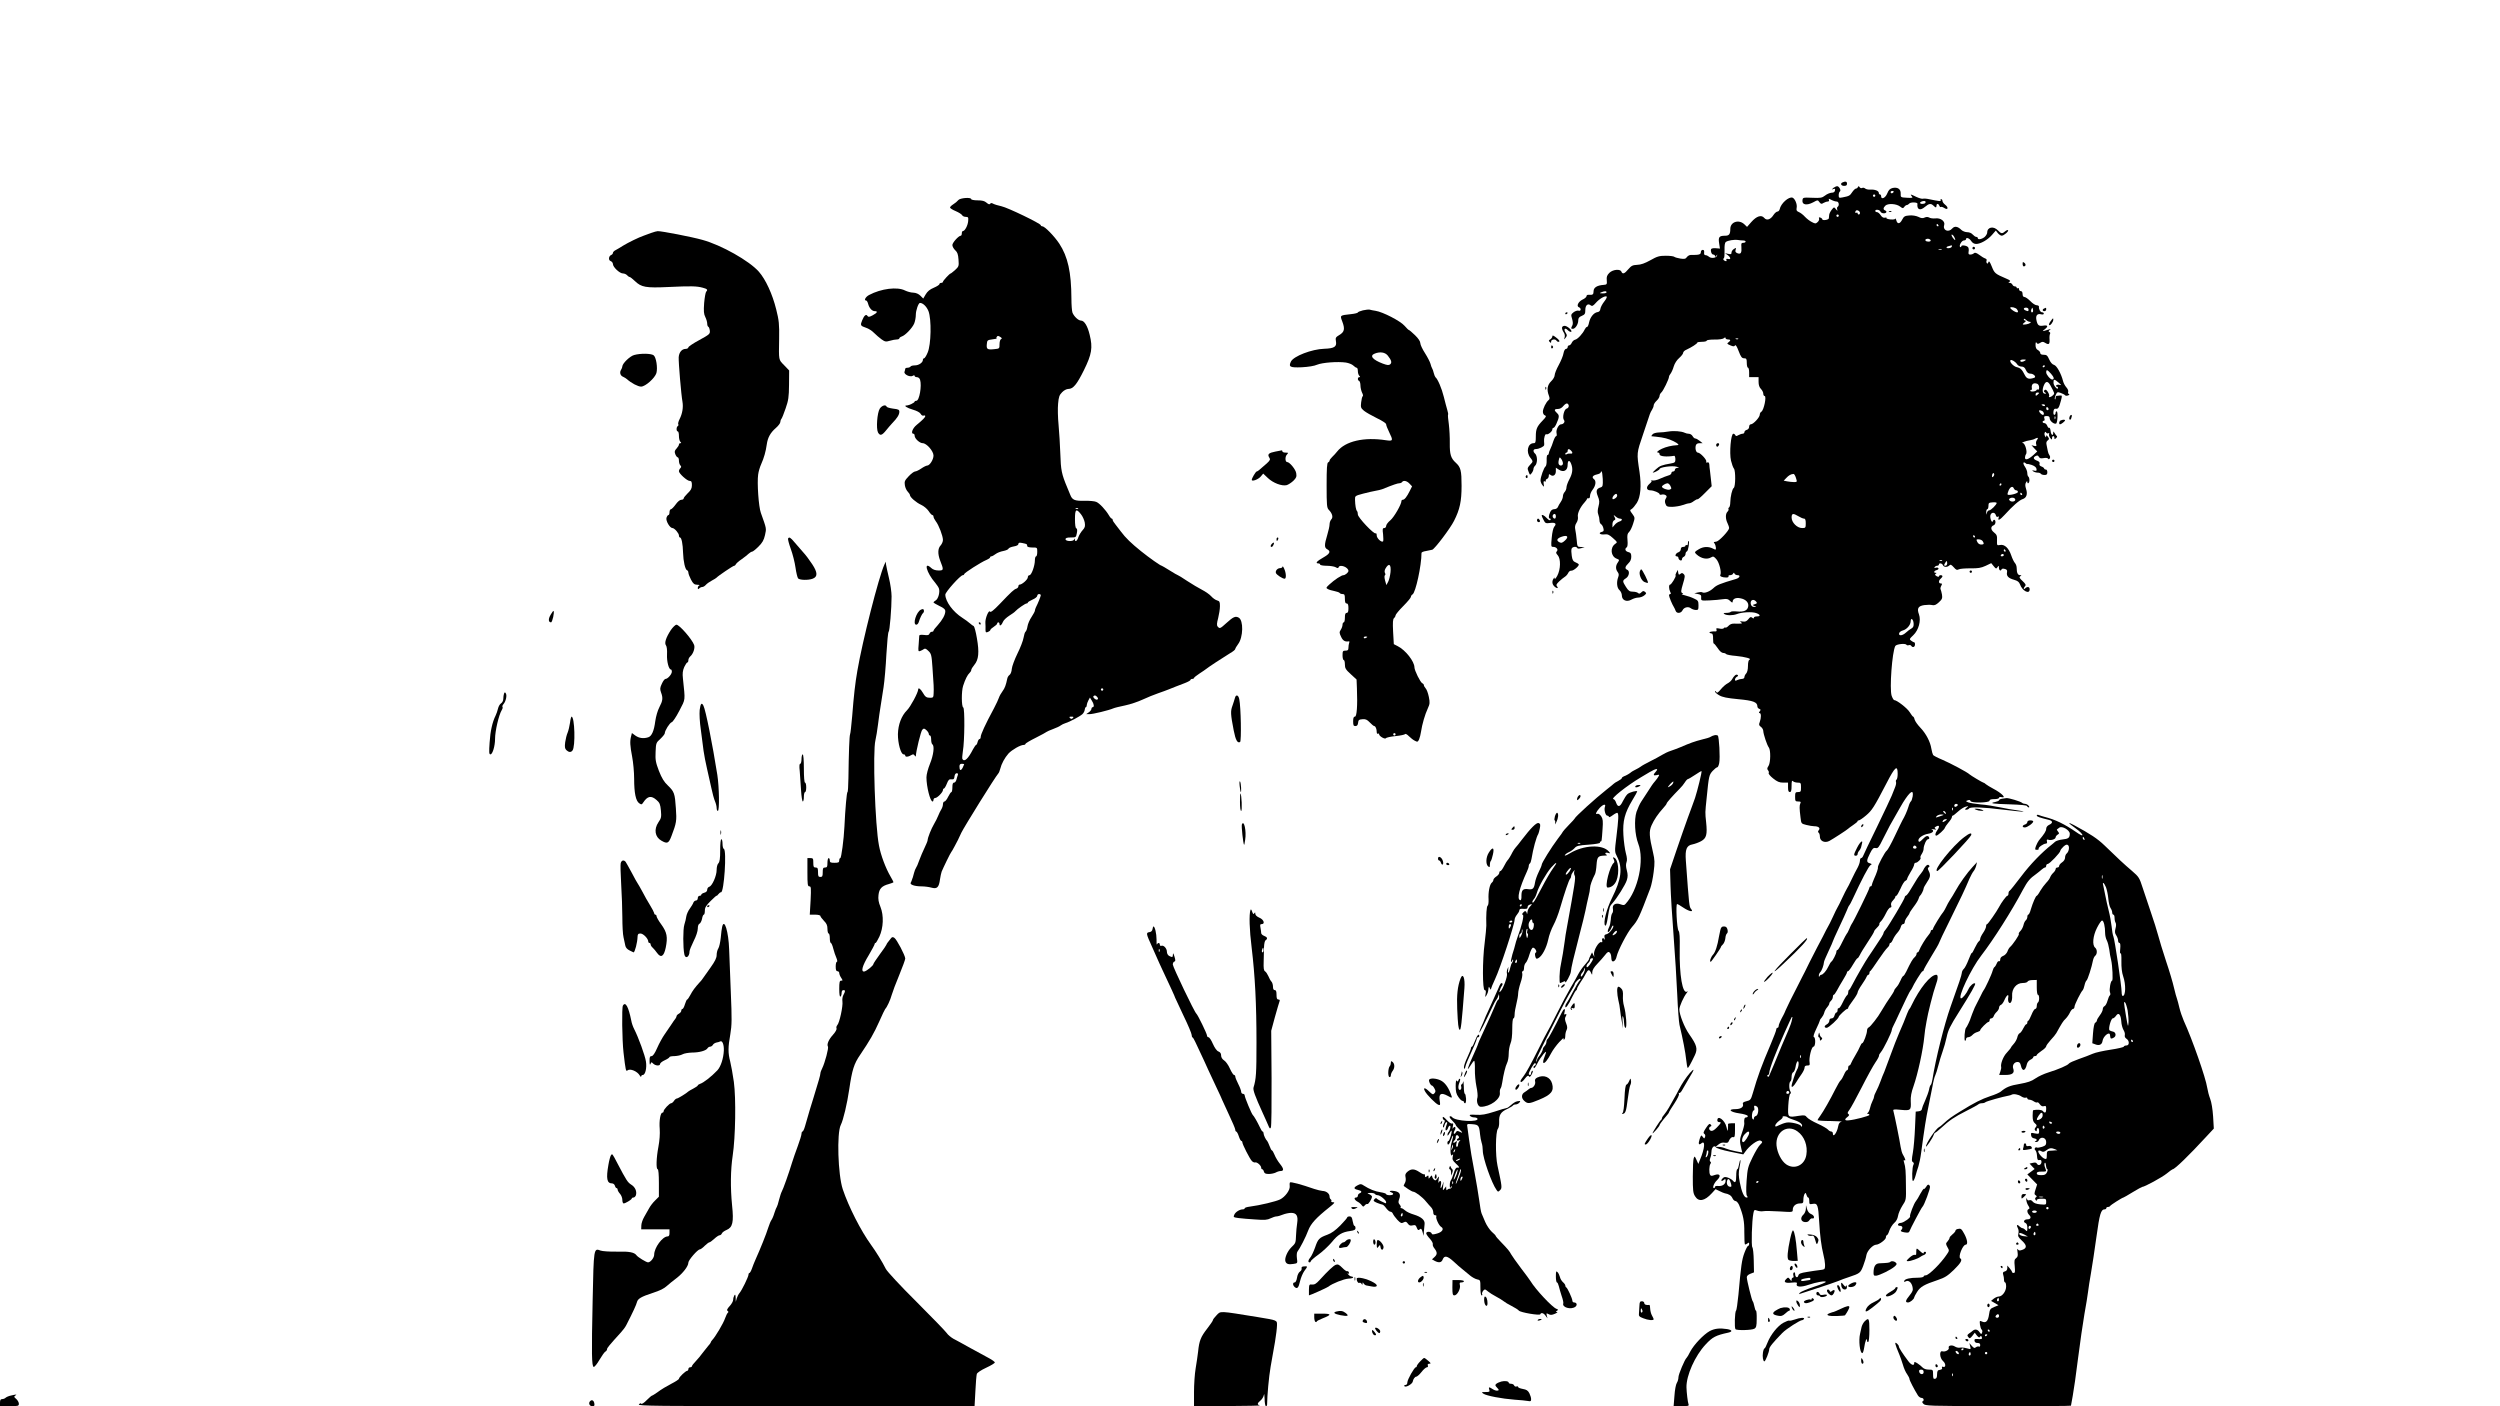 <?xml version="1.0" standalone="no"?>
<!DOCTYPE svg PUBLIC "-//W3C//DTD SVG 20010904//EN"
 "http://www.w3.org/TR/2001/REC-SVG-20010904/DTD/svg10.dtd">
<svg version="1.0" xmlns="http://www.w3.org/2000/svg"
 width="2121pt" height="1193pt" viewBox="0 0 2121 1193"
 preserveAspectRatio="xMidYMid meet">

<g transform="translate(0,1193) scale(0.1,-0.1)"
fill="#000000" stroke="none">
<path d="M15633 10383 c-23 -9 -14 -30 12 -30 18 0 25 5 25 18 0 19 -12 23
-37 12z"/>
<path d="M15554 10335 c-17 -14 -18 -15 0 -9 14 5 17 3 14 -12 -2 -13 -12 -19
-29 -19 -14 -1 -39 -11 -55 -24 -26 -20 -38 -22 -109 -19 -80 3 -80 3 -83 -23
-4 -37 37 -44 90 -16 39 21 40 22 54 2 12 -16 18 -18 34 -7 11 6 27 12 36 12
10 0 14 6 11 14 -5 12 -2 12 21 0 15 -8 35 -14 45 -14 18 0 24 -34 7 -45 -5
-3 -6 -13 -3 -23 4 -13 2 -13 -11 3 -16 20 -16 20 -36 -5 -11 -14 -20 -33 -21
-42 -1 -10 -2 -24 -3 -30 -1 -14 -56 -22 -56 -8 0 4 -7 11 -16 14 -11 4 -15 2
-11 -8 3 -8 -2 -21 -12 -30 -16 -15 -21 -15 -49 0 -17 8 -44 29 -59 45 -15 17
-39 35 -52 40 -19 8 -22 15 -18 37 6 29 -15 77 -35 85 -32 11 -100 -50 -109
-98 -3 -11 -11 -20 -19 -20 -8 0 -23 -13 -33 -28 -25 -40 -58 -51 -79 -26 -24
29 -65 16 -110 -35 l-36 -41 -24 23 c-47 43 -118 19 -118 -40 0 -45 -10 -58
-44 -58 -50 0 -59 -11 -51 -63 l7 -46 -36 3 c-19 2 -37 -2 -39 -8 -6 -19 5
-46 19 -46 8 0 14 -6 14 -12 0 -9 4 -8 11 2 9 13 10 13 6 0 -5 -19 -51 -25
-68 -8 -8 7 -21 13 -29 13 -10 0 -14 8 -12 23 2 15 -2 22 -12 22 -9 0 -16 -9
-16 -20 0 -20 -17 -24 -85 -23 -11 0 -26 -8 -33 -18 -11 -16 -21 -18 -55 -13
-23 4 -46 10 -52 15 -5 5 -37 9 -72 9 -55 0 -73 -5 -131 -38 -47 -26 -80 -38
-112 -39 -38 -2 -49 -7 -75 -37 -32 -39 -49 -45 -59 -21 -9 25 -73 19 -102
-10 -20 -20 -25 -34 -22 -62 3 -35 1 -38 -26 -40 -57 -4 -86 -23 -86 -54 0
-28 -7 -33 -42 -30 -10 1 -18 -4 -18 -12 0 -7 -15 -21 -34 -29 -36 -18 -54
-56 -30 -65 21 -8 18 -36 -3 -29 -10 3 -29 -3 -42 -13 -23 -18 -24 -22 -13
-57 7 -24 8 -43 2 -55 -13 -24 -13 -29 4 -29 21 0 46 39 46 71 0 20 7 30 30
39 26 11 30 18 30 50 0 41 22 59 46 39 11 -9 20 -5 42 20 30 35 79 64 93 55 5
-3 -4 -22 -20 -42 -16 -20 -31 -48 -33 -62 -2 -17 -10 -26 -24 -28 -31 -4 -62
-42 -72 -87 -4 -22 -12 -39 -17 -39 -6 1 -14 -9 -20 -21 -16 -35 -60 -83 -81
-87 -10 -2 -23 -13 -29 -26 -5 -12 -15 -22 -22 -22 -7 0 -13 -7 -13 -15 0 -8
-6 -15 -14 -15 -8 0 -17 -15 -21 -37 -3 -21 -22 -66 -41 -101 -19 -34 -34 -73
-34 -85 0 -13 -13 -36 -30 -52 -32 -31 -39 -71 -19 -122 8 -21 7 -30 -3 -38
-21 -17 -48 -71 -48 -98 0 -14 7 -28 17 -31 14 -6 11 -13 -19 -44 -49 -51 -58
-72 -58 -136 0 -48 -3 -56 -18 -56 -51 0 -67 -75 -28 -124 19 -23 22 -32 13
-42 -42 -47 -41 -43 -27 -80 10 -26 11 -26 25 -8 8 10 15 26 15 35 0 9 7 22
15 29 8 7 15 29 15 50 0 21 -7 43 -15 50 -21 18 -19 40 5 40 26 0 70 21 71 34
1 6 0 19 -1 30 -3 27 9 68 19 62 12 -8 51 23 51 40 0 8 4 14 10 14 5 0 16 15
24 33 26 59 27 73 6 92 -27 25 -25 35 7 35 18 0 35 10 48 27 13 15 27 23 33
19 18 -11 14 -37 -7 -43 -22 -6 -38 -78 -22 -97 12 -14 -4 -36 -25 -36 -20 0
-45 -48 -38 -75 3 -14 2 -25 -3 -25 -6 0 -16 -19 -24 -42 -7 -24 -19 -54 -26
-68 -7 -14 -13 -31 -13 -37 0 -7 -5 -13 -10 -13 -6 0 -9 -21 -8 -46 1 -25 -4
-49 -10 -52 -13 -9 -42 -89 -42 -118 0 -11 7 -29 16 -40 15 -18 15 -18 11 9
-3 21 -1 27 10 23 8 -3 11 -1 8 4 -3 6 1 13 9 16 9 3 16 15 16 26 0 16 3 18
14 9 22 -18 46 -2 46 31 l0 30 26 -17 c40 -26 74 -7 74 40 0 41 16 46 30 9 16
-41 12 -80 -15 -130 -14 -26 -25 -57 -25 -70 0 -12 -7 -29 -15 -38 -8 -8 -15
-24 -15 -36 0 -12 -8 -34 -18 -48 -10 -15 -22 -35 -25 -44 -4 -10 -17 -18 -30
-18 -16 0 -28 -9 -35 -25 -15 -32 -15 -55 -1 -55 5 0 7 -5 3 -11 -4 -7 -15 -2
-31 15 -22 24 -43 34 -43 21 0 -4 7 -20 16 -37 14 -28 19 -30 55 -25 44 6 58
-6 36 -31 -9 -10 -18 -49 -22 -94 -7 -74 -6 -78 13 -78 27 0 45 -23 30 -38 -9
-9 -7 -17 8 -33 27 -30 25 -120 -4 -174 -12 -22 -22 -33 -22 -25 0 13 -1 13
-10 0 -14 -22 -12 -46 6 -64 20 -20 41 -21 24 -1 -9 11 -6 19 18 42 16 15 38
33 48 39 10 6 23 20 29 33 5 12 17 20 25 19 19 -3 71 42 64 54 -3 5 -16 13
-29 18 -18 7 -25 19 -30 54 -4 25 -5 53 -1 61 6 17 42 21 48 5 2 -6 14 -6 33
-1 l30 9 -32 1 c-31 1 -31 2 -36 59 -3 31 -8 71 -12 88 -5 22 -2 40 10 58 10
15 15 37 12 52 -5 28 19 80 57 122 12 13 21 27 21 30 0 4 5 6 12 4 8 -2 13 7
13 21 0 13 10 37 22 52 27 35 32 75 11 90 -21 16 -10 32 27 40 17 4 30 11 30
16 0 5 3 9 8 9 4 0 8 -29 10 -64 2 -56 0 -65 -17 -71 -37 -11 -43 -30 -25 -75
15 -36 15 -50 6 -86 -8 -30 -9 -52 -2 -69 6 -15 10 -37 10 -50 0 -13 6 -28 13
-32 8 -4 17 -20 20 -34 6 -22 3 -28 -14 -32 -33 -9 -13 -26 24 -21 26 3 39 -2
71 -31 39 -35 40 -36 19 -50 -45 -32 -37 -106 13 -125 24 -9 24 -11 10 -32
-20 -28 -20 -57 -1 -82 10 -13 11 -25 4 -43 -16 -42 -11 -92 11 -110 11 -10
20 -30 20 -45 0 -41 41 -59 82 -35 16 9 42 17 58 17 15 0 38 8 50 18 19 16 20
19 7 30 -12 10 -18 10 -32 -4 -12 -12 -19 -14 -28 -5 -6 6 -26 11 -44 11 -27
0 -37 7 -58 40 -31 49 -31 54 0 74 28 18 34 63 10 72 -22 9 -18 27 10 54 17
16 25 34 25 57 0 26 -5 34 -25 39 -26 6 -33 28 -14 40 7 4 10 27 7 60 -4 43
-1 57 13 70 10 9 25 40 34 69 17 52 17 53 -6 85 -22 29 -23 32 -6 41 10 6 29
29 44 52 32 51 40 144 23 262 -25 165 -25 158 30 320 28 83 54 159 57 170 4
11 12 29 20 40 7 11 13 27 13 35 0 9 11 27 25 40 14 13 25 31 25 41 0 9 7 22
15 29 15 12 65 114 65 133 0 6 6 18 13 26 7 9 20 36 27 61 8 27 27 56 47 73
18 16 33 35 33 43 0 8 12 21 28 27 43 20 92 51 92 60 0 4 18 7 40 7 22 0 40 4
40 10 0 5 28 9 65 9 38 -1 71 4 80 11 10 9 15 9 15 1 0 -6 9 -11 20 -11 24 0
26 -9 4 -25 -14 -10 -12 -13 16 -25 26 -11 33 -11 40 -1 5 9 16 -8 31 -48 19
-50 28 -61 46 -61 20 0 23 -5 23 -40 0 -22 5 -40 10 -40 6 0 10 -18 10 -40 l0
-40 40 0 40 0 0 -40 c0 -27 7 -47 20 -60 11 -11 20 -29 20 -40 0 -11 5 -20 11
-20 19 0 -6 -120 -27 -133 -8 -4 -14 -16 -14 -26 0 -22 -55 -81 -75 -81 -9 0
-15 -9 -15 -21 0 -12 -8 -23 -20 -26 -11 -3 -20 -12 -20 -19 0 -8 -7 -14 -15
-14 -8 0 -25 -6 -36 -12 -17 -10 -23 -10 -26 0 -3 6 -10 12 -17 12 -21 0 -35
-163 -20 -228 7 -29 18 -60 25 -68 15 -18 14 -155 -2 -164 -13 -9 -28 -73 -29
-122 0 -20 -5 -40 -10 -43 -6 -4 -8 -10 -5 -15 3 -5 -2 -15 -10 -23 -17 -18
-16 -61 2 -97 7 -14 13 -32 13 -41 0 -20 -84 -110 -107 -114 -10 -2 -20 -4
-22 -4 -2 -1 1 -7 6 -13 5 -7 10 -23 11 -35 1 -20 -1 -20 -26 -7 -38 19 -81
17 -119 -6 -37 -22 -39 -26 -20 -43 40 -37 91 -47 126 -25 16 10 23 7 44 -18
24 -28 45 -113 32 -133 -6 -11 19 -21 51 -21 14 0 22 4 19 10 -3 6 3 10 14 10
10 0 22 6 25 13 5 10 7 10 12 0 3 -7 15 -13 26 -13 27 0 18 -23 -13 -32 -136
-40 -165 -52 -192 -78 -32 -30 -78 -47 -96 -35 -6 3 -23 2 -38 -2 l-28 -7 30
-6 c25 -5 30 -10 28 -31 -1 -26 -1 -26 71 -23 39 2 90 6 113 10 34 5 45 2 62
-15 14 -14 21 -17 21 -7 0 25 27 38 65 30 46 -8 74 -37 67 -70 -6 -34 -36 -47
-94 -42 -27 3 -51 1 -54 -3 -3 -5 -20 -9 -37 -9 -24 0 -28 -3 -17 -10 20 -13
72 -13 106 0 42 16 125 21 162 9 38 -13 42 -29 7 -29 -14 0 -25 -5 -25 -11 0
-8 -4 -8 -14 0 -11 9 -18 7 -33 -13 -15 -18 -26 -23 -49 -19 -22 3 -26 2 -14
-6 13 -9 12 -11 -5 -12 -11 -1 -34 -1 -50 0 -20 1 -37 -5 -49 -18 -10 -11 -22
-18 -27 -16 -4 3 -10 1 -14 -5 -3 -5 -20 -7 -37 -3 -26 5 -30 3 -25 -9 3 -9 0
-15 -6 -15 -35 1 -59 -4 -53 -11 4 -4 13 -7 19 -7 7 0 12 -17 11 -43 0 -23 2
-42 6 -42 4 0 19 -18 34 -40 15 -24 34 -40 46 -40 10 0 21 -4 24 -9 4 -5 41
-13 84 -16 79 -8 137 -24 115 -32 -8 -3 -13 -23 -13 -53 0 -30 -6 -54 -15 -64
-8 -8 -15 -22 -15 -30 0 -10 -9 -16 -21 -16 -11 0 -29 -5 -40 -10 -15 -8 -19
-7 -19 4 0 8 7 19 16 24 12 6 13 11 5 16 -12 8 -29 -7 -47 -39 -6 -11 -23 -26
-37 -33 -14 -7 -40 -29 -57 -50 -25 -30 -32 -34 -40 -22 -5 8 -10 10 -10 3 0
-6 16 -21 36 -32 27 -16 66 -24 161 -33 129 -12 163 -25 163 -62 0 -8 7 -17
16 -20 13 -5 14 -9 4 -21 -9 -10 -9 -15 -1 -15 14 0 14 -40 1 -76 -9 -22 -7
-29 10 -41 11 -8 20 -24 20 -36 1 -26 32 -120 47 -139 17 -22 15 -128 -2 -155
-13 -19 -14 -28 -5 -38 7 -8 9 -18 6 -24 -4 -5 13 -26 37 -45 35 -28 53 -36
86 -36 l41 0 0 -40 c0 -29 4 -40 15 -40 11 0 15 12 15 52 0 40 3 49 12 40 7
-7 25 -12 40 -12 26 0 28 -3 28 -40 0 -36 -2 -40 -25 -40 -22 0 -25 -4 -25
-40 0 -36 2 -40 26 -40 21 0 25 -3 18 -17 -8 -19 -8 -38 2 -120 6 -51 6 -51
49 -62 24 -6 54 -11 67 -11 36 0 54 -15 39 -33 -8 -10 -9 -17 -1 -22 5 -3 10
-18 10 -33 0 -38 41 -57 80 -37 30 16 152 95 160 104 3 4 22 17 42 31 21 14
38 28 38 33 0 4 5 7 11 7 6 0 33 18 60 41 51 43 68 69 175 275 72 140 94 158
94 79 0 -24 -4 -46 -10 -50 -5 -3 -7 -12 -4 -20 3 -7 -1 -29 -9 -47 -8 -18
-20 -49 -27 -68 -7 -19 -64 -138 -125 -265 -62 -126 -115 -238 -118 -247 -4
-10 -11 -18 -17 -18 -5 0 -10 -10 -10 -22 0 -13 -9 -39 -19 -58 -11 -19 -34
-64 -51 -100 -17 -36 -35 -72 -41 -80 -5 -8 -23 -44 -40 -80 -16 -36 -35 -72
-40 -80 -5 -8 -23 -44 -39 -80 -17 -36 -34 -72 -40 -80 -5 -8 -25 -46 -44 -85
-20 -38 -42 -81 -50 -95 -8 -14 -37 -71 -65 -127 -27 -56 -54 -110 -60 -120
-5 -10 -24 -47 -42 -83 -18 -36 -45 -90 -61 -120 -15 -30 -32 -66 -38 -80 -5
-14 -14 -32 -18 -40 -25 -45 -42 -83 -42 -96 0 -8 -4 -14 -10 -14 -5 0 -10 -7
-10 -15 0 -8 -21 -63 -46 -122 -80 -188 -110 -269 -153 -418 -16 -55 -20 -60
-54 -68 -25 -6 -34 -13 -30 -23 9 -25 -17 -44 -63 -44 -69 0 -46 -25 33 -36
37 -5 68 -15 71 -21 2 -7 -3 -13 -12 -13 -16 0 -21 -16 -17 -54 0 -10 -8 -45
-20 -77 -20 -55 -21 -71 -4 -140 l7 -27 -54 10 c-29 5 -68 16 -87 24 -18 8
-45 14 -60 14 l-26 0 25 20 c17 14 34 19 53 15 20 -3 30 0 34 13 10 25 26 39
41 34 9 -3 12 13 12 57 l0 61 -30 0 c-17 0 -29 -3 -29 -7 1 -5 0 -21 -1 -38
-2 -27 -3 -26 -12 12 -13 60 -78 107 -78 57 0 -8 7 -14 15 -14 22 0 19 -7 -19
-46 -22 -23 -39 -32 -50 -28 -19 7 -21 30 -3 37 9 3 9 7 0 17 -9 10 -17 3 -39
-30 -22 -33 -25 -43 -14 -50 7 -5 10 -15 6 -26 -6 -16 -7 -16 -20 1 -12 17
-14 16 -26 -19 -13 -42 -8 -55 15 -36 35 29 29 -43 -12 -140 l-14 -35 -16 35
c-14 32 -16 33 -23 14 -5 -11 -8 -82 -8 -156 0 -116 2 -140 19 -167 30 -50 81
-42 142 25 l32 35 33 -16 c18 -9 38 -18 45 -19 35 -6 55 -19 65 -41 6 -14 18
-25 27 -25 8 0 21 -15 29 -32 36 -88 46 -138 45 -233 0 -53 2 -99 5 -102 3 -3
12 0 21 7 12 10 15 10 15 -4 0 -9 -4 -16 -9 -16 -5 0 -19 -27 -31 -59 -22 -59
-29 -108 -51 -356 -7 -71 -16 -132 -20 -135 -11 -7 -15 -147 -5 -157 11 -12
138 -9 160 4 16 9 20 23 20 82 1 39 -2 71 -6 71 -4 0 -10 17 -14 38 -4 20 -10
39 -14 42 -7 6 -50 178 -50 204 0 11 12 22 30 29 l31 12 -2 100 c-1 55 -6 106
-12 113 -10 13 -4 226 9 289 6 29 8 31 32 22 14 -5 37 -8 51 -5 14 3 77 2 139
-2 111 -7 112 -7 112 15 0 30 26 53 61 53 26 0 29 3 29 33 0 17 5 39 10 47 8
13 11 11 16 -7 4 -13 10 -23 15 -23 5 0 9 -13 9 -30 0 -27 2 -29 29 -24 41 8
47 -9 55 -151 7 -121 18 -207 36 -280 16 -62 18 -115 7 -122 -6 -4 -25 -8 -42
-9 -16 -2 -62 -8 -102 -15 -57 -9 -72 -15 -76 -31 -7 -25 -27 -14 -27 13 0 11
-5 17 -10 14 -6 -4 -8 -15 -5 -26 4 -11 2 -19 -4 -19 -6 0 -11 -8 -11 -17 0
-15 -2 -14 -14 3 -14 18 -16 18 -32 2 -25 -25 -10 -36 46 -30 43 4 49 2 44
-11 -10 -26 35 -30 98 -8 68 23 148 37 148 25 0 -5 -46 -24 -103 -42 -56 -19
-108 -41 -116 -49 -12 -14 -12 -15 0 -10 8 3 73 24 144 47 72 23 151 50 176
60 25 11 68 26 95 35 93 31 98 35 121 94 12 31 25 73 28 94 7 36 55 87 83 87
24 0 82 43 82 61 0 10 4 19 8 19 5 0 15 18 22 41 8 22 26 50 40 63 17 13 29
36 33 60 3 21 20 60 37 87 32 48 32 50 30 171 -1 125 -3 154 -16 197 -5 17 -4
22 4 17 13 -8 6 16 -14 49 -7 11 -15 40 -19 65 -7 51 -53 276 -61 303 -5 16 1
17 64 11 82 -8 87 -4 83 73 -2 37 5 77 23 126 37 106 81 308 92 422 2 22 5 49
7 60 2 11 7 43 12 70 9 60 58 254 79 310 19 49 20 85 4 85 -49 0 -141 -114
-211 -260 -6 -14 -14 -27 -17 -30 -4 -3 -12 -21 -20 -40 -21 -57 -36 -91 -68
-165 -17 -38 -49 -122 -72 -185 -23 -63 -47 -128 -54 -145 -8 -16 -22 -52 -32
-80 -10 -27 -26 -65 -36 -83 -10 -18 -18 -38 -18 -45 0 -7 -6 -24 -14 -39 -8
-15 -17 -42 -21 -60 -4 -18 -13 -36 -19 -40 -8 -6 -7 -8 2 -8 6 0 12 -4 12 -9
0 -9 -125 -42 -175 -46 -34 -4 -39 7 -14 26 18 14 21 21 11 27 -10 7 -8 14 8
35 11 14 58 100 104 190 46 91 99 187 117 213 19 27 32 53 31 58 -2 5 6 18 16
30 20 22 92 168 92 187 0 6 6 23 14 37 8 15 29 59 46 97 45 99 94 199 101 205
3 3 8 10 10 15 14 34 82 145 90 145 5 0 9 4 9 9 0 5 29 57 65 116 36 58 65
109 65 113 0 4 42 93 94 197 93 189 125 255 165 350 12 27 28 56 36 65 7 8 17
29 21 45 l7 30 -37 -40 c-46 -49 -113 -143 -146 -204 -14 -25 -34 -59 -46 -76
-11 -16 -25 -43 -32 -58 -7 -15 -17 -33 -22 -40 -22 -25 -90 -137 -90 -147 0
-5 -4 -10 -10 -10 -5 0 -10 -5 -10 -12 0 -6 -9 -21 -19 -32 -22 -24 -69 -102
-78 -128 -3 -10 -9 -18 -14 -18 -5 0 -9 -6 -9 -14 0 -7 -7 -19 -16 -27 -15
-12 -34 -44 -71 -122 -10 -20 -21 -37 -25 -37 -4 0 -15 -17 -23 -37 -9 -21
-24 -47 -35 -58 -10 -11 -19 -23 -19 -28 0 -4 -8 -17 -16 -30 -26 -36 -79
-119 -94 -146 -25 -46 -92 -132 -107 -138 -8 -3 -14 -15 -14 -26 0 -27 -30
-107 -40 -107 -5 0 -13 -12 -19 -27 -6 -16 -24 -50 -41 -78 -16 -27 -33 -58
-36 -67 -3 -10 -10 -18 -15 -18 -5 0 -9 -9 -9 -20 0 -11 -4 -20 -10 -20 -5 0
-17 -17 -25 -37 -9 -21 -21 -42 -28 -48 -7 -5 -27 -39 -45 -75 -44 -88 -102
-190 -129 -227 -13 -17 -23 -34 -23 -37 0 -3 51 -7 113 -7 61 -1 102 -4 91 -6
-16 -3 -24 -14 -29 -40 -10 -55 -45 -100 -45 -58 0 8 -6 15 -14 15 -7 0 -20 7
-27 16 -8 9 -47 32 -89 51 -41 18 -82 43 -90 54 -14 18 -22 19 -70 12 -94 -15
-93 -15 -88 89 3 50 10 93 16 97 7 4 8 12 2 21 -13 20 -13 77 0 85 6 3 10 21
10 40 0 18 6 35 14 38 7 3 16 23 20 46 3 22 11 43 16 46 15 9 12 -48 -4 -70
-11 -17 -46 -121 -46 -139 0 -17 19 -2 39 32 12 20 33 52 47 71 13 19 24 42
24 52 0 13 7 19 24 19 19 0 22 4 19 24 -8 38 16 136 33 136 17 0 20 76 3 82
-7 2 1 28 20 68 17 35 31 68 31 72 0 5 7 16 15 24 8 9 18 27 22 42 3 14 15 35
25 46 10 11 18 25 18 32 0 6 7 17 15 24 8 7 15 21 15 31 0 11 3 19 8 19 4 0
16 17 27 37 11 21 34 61 52 90 18 29 33 57 33 63 0 5 4 10 9 10 5 0 24 25 41
55 17 30 35 55 39 55 4 0 13 12 20 27 7 16 37 65 67 110 30 44 54 85 54 90 0
5 11 20 25 33 13 12 22 26 20 30 -3 4 4 15 14 24 9 9 28 39 41 66 13 28 30 50
37 50 10 0 12 7 8 19 -4 13 1 27 14 40 12 12 21 26 21 31 0 6 4 10 9 10 4 0
20 27 35 60 14 33 32 63 41 66 8 4 15 11 15 16 0 6 14 33 30 60 17 26 30 55
30 63 0 8 6 15 13 15 17 0 49 34 41 43 -4 4 1 18 10 31 9 14 16 33 16 42 0 32
24 84 38 84 7 0 12 5 10 12 -8 23 -27 19 -56 -12 -22 -23 -31 -27 -35 -16 -9
22 34 54 81 62 41 6 56 26 30 38 -7 3 1 3 17 0 21 -4 26 -3 16 4 -11 8 -10 12
8 21 26 14 29 -4 6 -35 -16 -21 -20 -44 -7 -44 12 0 72 55 72 66 1 5 14 25 30
44 17 19 30 40 30 47 0 7 3 13 8 13 4 0 24 16 45 35 21 19 50 38 65 41 26 6
26 6 7 -9 -17 -14 -18 -16 -3 -17 9 0 20 5 23 10 10 16 116 12 294 -10 90 -11
166 -18 168 -16 3 2 -22 7 -54 11 -32 4 -96 15 -143 25 -47 10 -121 22 -165
25 -43 4 -91 12 -105 17 -24 10 -24 11 -5 18 13 5 21 3 23 -6 5 -19 162 -16
162 3 0 9 13 13 40 13 23 0 40 5 40 11 0 6 9 9 20 6 48 -12 3 34 -70 72 -25
13 -52 30 -61 37 -8 8 -18 14 -22 14 -6 0 -108 61 -117 70 -18 18 -161 94
-233 125 -37 15 -71 33 -76 39 -4 6 -11 30 -15 54 -9 59 -46 129 -95 180 -22
23 -43 53 -47 67 -3 14 -9 25 -13 25 -3 0 -16 17 -29 38 -21 34 -109 102 -131
102 -5 0 -15 17 -22 37 -19 58 4 372 31 422 9 16 87 25 95 10 3 -4 12 -6 19
-3 8 3 17 1 21 -5 11 -18 31 -12 32 9 1 11 -2 20 -6 20 -4 0 -16 6 -26 14 -17
12 -16 15 18 47 45 43 67 123 48 176 -19 51 -7 71 44 79 25 3 56 4 69 0 18 -4
32 2 56 24 27 25 31 34 26 66 -4 20 -9 40 -12 45 -3 5 0 18 6 29 9 16 8 20 -5
20 -19 0 -19 24 0 40 8 7 15 16 15 21 0 5 -7 9 -15 9 -8 0 -15 -5 -15 -10 0
-6 -8 -5 -20 2 -14 9 -16 14 -7 20 9 6 9 8 0 8 -21 0 -15 17 8 23 12 3 18 10
15 16 -4 6 -14 7 -23 4 -11 -4 -14 -3 -9 5 4 7 14 12 22 12 8 0 14 5 14 10 0
16 27 12 34 -5 7 -18 37 -20 55 -2 10 10 17 6 37 -16 19 -22 27 -26 42 -18 10
6 55 9 99 9 64 -1 90 3 129 21 l48 23 21 -26 c19 -23 21 -24 32 -8 11 15 12
15 12 -5 1 -23 16 -32 23 -13 2 5 14 7 26 3 18 -4 23 -11 20 -28 -7 -32 12
-51 59 -64 31 -9 43 -18 51 -39 19 -56 82 -88 82 -42 0 22 -20 26 -38 8 -7 -7
-12 -8 -12 -2 0 5 5 15 12 22 8 8 3 19 -22 42 -27 25 -31 33 -19 41 12 7 11 9
-2 9 -20 0 -29 20 -29 60 0 16 -7 35 -15 43 -8 9 -22 37 -31 64 -21 63 -58 97
-95 89 -27 -5 -27 -4 -26 40 2 38 -2 48 -26 67 -29 23 -30 50 -1 61 8 3 14 15
14 26 0 22 -16 27 -22 8 -8 -22 -27 27 -21 50 7 28 39 28 46 1 4 -14 10 -18
18 -13 9 5 10 2 6 -9 -11 -30 12 -18 50 24 69 76 125 125 153 134 33 10 44 42
30 85 -9 28 -9 43 -1 56 5 11 11 13 11 7 0 -25 18 -13 18 12 0 14 -4 28 -9 31
-5 3 -9 17 -9 31 0 13 -9 37 -20 53 -20 29 -16 48 7 29 7 -6 13 -9 13 -6 0 2
17 -1 38 -8 24 -9 38 -20 40 -33 3 -17 -1 -19 -20 -15 -18 4 -20 3 -8 -6 8 -6
25 -11 37 -11 12 0 25 -4 28 -10 3 -5 17 -10 31 -10 19 0 24 5 24 24 0 13 -6
23 -12 22 -7 0 -14 3 -15 9 -1 5 -11 13 -23 17 -14 5 -20 14 -16 23 4 10 -3
19 -18 25 -34 12 -40 27 -17 40 16 8 22 7 29 -6 7 -13 17 -15 40 -11 18 4 34
2 38 -4 4 -8 9 -7 15 2 4 8 3 19 -3 26 -6 8 -12 23 -14 36 -2 12 -7 35 -10 50
-5 20 -2 32 9 40 14 11 14 14 2 31 -11 14 -15 16 -15 5 0 -12 -2 -12 -9 0 -5
8 -7 21 -4 28 4 11 8 12 13 3 4 -7 13 -10 19 -6 6 4 9 2 6 -6 -3 -8 1 -22 9
-33 14 -18 15 -18 16 -2 0 21 20 23 20 2 0 -13 2 -13 14 -3 8 7 11 15 7 18 -4
3 -13 14 -19 25 -10 17 -11 18 -12 3 0 -32 -19 -19 -22 15 -2 17 -7 30 -12 27
-5 -3 -12 5 -17 18 -5 12 -15 22 -24 22 -8 0 -15 5 -15 10 0 6 5 10 11 10 6 0
8 9 4 20 -5 16 -2 20 19 20 19 0 26 -5 26 -19 0 -22 36 -52 54 -45 13 5 18
104 5 104 -5 0 -9 -7 -9 -15 0 -8 -5 -15 -11 -15 -6 0 -9 12 -7 28 2 19 8 26
20 24 20 -3 27 7 43 67 12 46 12 47 -9 45 -11 -1 -24 -3 -28 -3 -5 -1 -8 -8
-8 -18 0 -9 -3 -14 -6 -10 -3 3 0 19 7 35 12 27 15 28 43 18 17 -6 34 -15 37
-20 4 -5 15 -5 25 -1 12 4 14 9 7 12 -7 2 -9 11 -6 19 3 8 -4 25 -15 37 -11
12 -24 36 -28 52 -16 64 -54 133 -77 139 -14 3 -30 21 -41 46 -15 34 -22 40
-47 40 -19 0 -29 5 -29 15 0 8 -9 19 -20 25 -14 7 -20 21 -20 43 0 21 3 28 9
19 7 -12 12 -12 30 -1 17 11 25 11 41 1 32 -20 41 -14 39 26 -2 21 0 43 4 49
4 6 1 14 -5 16 -10 4 -9 8 2 17 12 10 12 11 -5 5 -11 -4 -29 -9 -40 -12 -18
-4 -18 -3 3 13 32 24 27 38 -12 31 -39 -6 -50 3 -59 50 -7 37 9 55 41 46 13
-3 22 -1 22 6 0 6 -6 11 -14 11 -15 0 -30 27 -27 48 1 6 -8 12 -19 12 -12 0
-36 16 -54 35 -19 19 -41 35 -50 35 -10 0 -16 9 -16 25 0 16 -6 25 -15 25 -8
0 -15 7 -15 16 0 8 -4 12 -10 9 -5 -3 -10 -1 -10 4 0 6 -7 11 -15 11 -9 0 -18
7 -21 15 -4 8 -14 15 -23 15 -13 0 -14 2 -2 9 11 7 6 13 -25 26 -98 42 -102
46 -125 103 -17 42 -24 51 -29 37 -5 -13 -9 -15 -14 -7 -4 7 -4 17 -1 22 3 6
-2 13 -12 17 -10 3 -33 17 -51 31 -25 18 -37 21 -45 13 -6 -6 -20 -11 -30 -11
-15 0 -18 5 -15 24 3 14 1 30 -3 37 -10 16 -59 23 -59 9 0 -6 -4 -9 -9 -6 -14
9 12 56 32 56 9 0 17 5 17 10 0 19 28 10 44 -15 10 -16 26 -25 42 -25 37 0 97
34 134 76 l33 38 17 -22 c10 -12 25 -22 33 -22 18 0 62 38 54 47 -4 3 -15 -1
-25 -10 -25 -22 -33 -21 -61 8 -37 39 -91 29 -91 -18 0 -10 -10 -27 -22 -38
-25 -20 -58 -25 -58 -9 0 6 -6 10 -13 10 -7 0 -20 9 -30 20 -10 12 -29 20 -47
20 -16 0 -39 9 -49 19 -31 31 -58 35 -78 12 -32 -37 -82 -15 -68 29 10 32 -30
63 -75 57 -19 -2 -43 1 -52 7 -11 6 -24 7 -39 0 -16 -8 -30 -6 -53 6 -20 9
-48 14 -76 12 -39 -3 -47 -8 -61 -35 -19 -38 -41 -41 -50 -7 -4 14 -7 20 -8
15 -1 -6 -18 -9 -41 -7 -22 2 -38 8 -35 12 3 5 -3 6 -13 3 -12 -3 -25 4 -36
21 -9 14 -23 26 -31 26 -8 0 -15 5 -15 10 0 16 37 12 44 -5 6 -16 41 -21 50
-6 3 5 -1 11 -9 15 -19 7 -19 21 1 41 22 21 92 17 124 -7 22 -17 26 -18 36 -4
6 9 16 16 21 16 6 0 16 6 22 13 10 13 71 12 69 -2 -6 -49 22 -62 63 -27 35 30
51 32 73 11 8 -8 17 -15 20 -15 3 0 6 7 6 15 0 20 16 19 24 -1 4 -9 9 -14 13
-10 3 3 17 -1 29 -9 32 -21 38 4 7 28 -13 10 -23 25 -23 33 0 8 -5 14 -11 14
-5 0 -7 -4 -4 -10 6 -10 -12 -8 -99 10 -21 5 -44 6 -51 4 -7 -3 -32 4 -56 15
-51 25 -55 26 -39 5 12 -13 7 -15 -41 -12 -53 3 -54 3 -53 34 2 39 -25 58 -68
49 -23 -6 -34 -16 -46 -46 -15 -39 -52 -56 -52 -24 0 8 -4 15 -10 15 -5 0 -10
6 -10 14 0 17 -35 30 -73 27 -16 -1 -34 3 -42 9 -8 7 -19 9 -26 5 -6 -4 -16
-1 -21 6 -7 11 -11 11 -15 2 -2 -7 -10 -13 -16 -13 -7 0 -21 -14 -32 -30 -20
-31 -26 -34 -82 -45 -30 -6 -33 -4 -33 19 0 13 5 28 10 31 13 8 -6 45 -23 45
-7 0 -22 -7 -33 -15z m511 -35 c-3 -5 -10 -10 -16 -10 -5 0 -9 5 -9 10 0 6 7
10 16 10 8 0 12 -4 9 -10z m-155 -30 c0 -5 -4 -10 -10 -10 -5 0 -10 5 -10 10
0 6 5 10 10 10 6 0 10 -4 10 -10z m425 -61 c-8 -12 -45 -12 -45 0 0 10 30 20
43 14 4 -3 5 -9 2 -14z m-555 -85 c0 -8 -4 -14 -10 -14 -5 0 -10 5 -10 11 0 5
-4 7 -10 4 -11 -7 -14 8 -4 18 10 9 34 -4 34 -19z m-180 -24 c0 -5 -4 -10 -10
-10 -5 0 -10 5 -10 10 0 6 5 10 10 10 6 0 10 -4 10 -10z m845 -80 c3 -5 1 -10
-4 -10 -6 0 -11 5 -11 10 0 6 2 10 4 10 3 0 8 -4 11 -10z m135 -101 c17 -30 6
-34 -14 -4 -9 14 -12 25 -7 25 6 0 15 -9 21 -21z m-200 -30 c0 -12 -37 -12
-44 0 -7 11 14 20 32 13 6 -2 12 -8 12 -13z m-1592 1 c12 0 22 -4 22 -10 0 -5
-9 -10 -20 -10 -16 0 -19 -6 -16 -34 4 -51 -5 -65 -32 -55 -18 7 -22 14 -17
30 6 18 5 19 -14 7 -12 -7 -21 -21 -21 -31 0 -14 -5 -16 -27 -11 l-28 6 23
-16 c27 -21 29 -40 3 -33 -14 3 -18 1 -14 -9 4 -10 0 -12 -11 -8 -17 7 -20 16
-9 27 3 4 5 33 4 65 -1 39 2 62 11 69 15 13 73 22 103 17 11 -2 30 -4 43 -4z
m1772 -49 c0 -13 -30 -22 -43 -14 -7 4 -2 10 13 14 14 4 26 7 28 8 1 1 2 -3 2
-8z m-87 -28 c-7 -2 -19 -2 -25 0 -7 3 -2 5 12 5 14 0 19 -2 13 -5z m-2843
-363 c0 -5 -15 -10 -32 -9 -28 0 -30 2 -13 9 28 12 45 12 45 0z m3482 -144
c19 -28 6 -34 -27 -15 -19 12 -33 25 -30 29 6 10 48 0 57 -14z m98 -1 c0 -17
-2 -18 -24 -9 -23 9 -20 24 4 24 11 0 20 -7 20 -15z m36 -22 c-11 -11 -19 6
-11 24 8 17 8 17 12 0 3 -10 2 -21 -1 -24z m-27 -83 c24 0 1 -18 -29 -22 -34
-5 -37 -1 -12 18 10 8 12 13 5 14 -7 0 -13 5 -13 12 0 6 7 4 18 -5 10 -10 24
-17 31 -17z m-2472 -146 c-3 -3 -12 -4 -19 -1 -8 3 -5 6 6 6 11 1 17 -2 13 -5z
m2366 -214 c6 -11 23 -20 37 -20 18 0 29 -8 38 -30 10 -21 21 -30 37 -30 28 0
54 -27 34 -35 -43 -15 -64 -10 -80 22 -24 48 -37 61 -69 68 -28 6 -65 47 -53
59 8 8 42 -12 56 -34z m67 30 c-20 -13 -40 -13 -40 0 0 6 12 10 28 10 21 0 24
-2 12 -10z m170 -44 c0 -3 -4 -8 -10 -11 -5 -3 -10 -1 -10 4 0 6 5 11 10 11 6
0 10 -2 10 -4z m51 -67 c26 -29 30 -49 10 -49 -16 0 -51 42 -51 60 0 28 9 25
41 -11z m64 -75 c25 -21 26 -24 8 -19 -12 3 -24 1 -28 -5 -3 -5 -1 -10 4 -10
6 0 11 -5 11 -10 0 -25 -37 16 -38 41 -1 35 5 36 43 3z m-71 -21 c40 -74 39
-71 23 -87 -17 -17 -42 -22 -32 -6 3 5 -2 21 -11 35 -12 19 -20 23 -28 15 -8
-8 -7 -13 4 -20 13 -8 12 -10 -2 -10 -21 0 -24 36 -6 75 15 33 33 32 52 -2z
m-110 11 c9 -3 16 -17 16 -31 0 -13 -4 -22 -9 -19 -5 4 -11 2 -13 -3 -4 -13
-53 -18 -53 -6 0 6 4 9 8 7 5 -1 7 6 5 15 -5 34 14 49 46 37z m16 -78 c0 -2
-7 -9 -15 -16 -12 -10 -15 -10 -15 4 0 9 7 16 15 16 8 0 15 -2 15 -4z m50
-106 c0 -5 -7 -7 -15 -4 -8 4 -15 8 -15 10 0 2 7 4 15 4 8 0 15 -4 15 -10z
m30 -31 c0 -5 -4 -9 -10 -9 -5 0 -10 7 -10 16 0 8 5 12 10 9 6 -3 10 -10 10
-16z m-56 -15 c16 -6 23 -34 8 -34 -10 0 -32 22 -32 32 0 10 3 10 24 2z m113
-66 c-3 -8 -6 -5 -6 6 -1 11 2 17 5 13 3 -3 4 -12 1 -19z m-156 -182 c-7 -8
-10 -24 -6 -35 5 -16 2 -18 -17 -14 l-23 6 24 -27 25 -26 -32 -30 c-42 -38
-72 -48 -72 -23 0 11 4 23 8 29 15 16 -7 94 -26 95 -23 0 24 19 61 24 15 2 35
8 44 14 23 12 29 6 14 -13z m-3953 -88 c17 -17 15 -30 -5 -26 -10 1 -24 -1
-30 -5 -8 -5 -13 -4 -13 2 0 6 5 11 10 11 6 0 10 7 10 15 0 18 12 19 28 3z
m-68 -110 c0 -19 -25 -25 -35 -7 -4 5 -4 22 0 37 6 26 7 26 21 8 8 -11 14 -28
14 -38z m3651 -111 c-8 -8 -11 -7 -11 4 0 20 13 34 18 19 3 -7 -1 -17 -7 -23z
m-1674 -12 c11 -34 10 -35 -17 -35 -15 0 -41 3 -57 6 l-30 6 21 22 c21 23 40
34 62 35 6 1 15 -15 21 -34z m1743 -55 c0 -5 -5 -10 -11 -10 -5 0 -7 5 -4 10
3 6 8 10 11 10 2 0 4 -4 4 -10z m106 -35 c4 -8 12 -15 20 -15 8 0 14 -6 14
-14 0 -13 -77 -32 -87 -22 -3 3 1 19 8 35 15 33 36 40 45 16z m69 -45 c3 -5 1
-10 -4 -10 -6 0 -11 5 -11 10 0 6 2 10 4 10 3 0 8 -4 11 -10z m-3435 -15 c0
-8 -9 -19 -20 -25 -15 -8 -20 -8 -20 3 0 14 19 37 32 37 4 0 8 -7 8 -15z
m3377 -31 c6 -17 -27 -26 -44 -13 -11 10 -11 14 -1 21 17 10 40 6 45 -8z
m-157 -31 c-1 -15 -49 -63 -64 -63 -8 0 -17 -10 -19 -22 -4 -20 -4 -19 -6 5 0
15 4 27 9 27 6 0 10 13 10 28 0 25 4 28 35 30 19 2 35 -1 35 -5z m-3740 -113
c0 -11 -4 -20 -9 -20 -14 0 -23 18 -16 30 10 17 25 11 25 -10z m2058 0 c18
-11 39 -20 47 -20 11 0 15 -11 15 -40 0 -38 -2 -40 -31 -40 -42 0 -89 47 -89
89 0 36 12 39 58 11z m-1515 -20 c25 0 21 -18 -5 -25 -13 -4 -31 -17 -40 -29
l-18 -21 0 28 c0 15 7 30 15 33 12 5 12 10 3 27 -11 21 -10 21 9 5 11 -10 27
-18 36 -18z m-466 -186 c-22 -20 -30 -23 -48 -14 -28 15 -20 33 22 47 47 16
61 -1 26 -33z m3478 36 c3 -5 1 -10 -4 -10 -6 0 -11 5 -11 10 0 6 2 10 4 10 3
0 8 -4 11 -10z m66 -41 c14 -22 11 -29 -13 -29 -14 0 -27 9 -33 23 -10 20 -8
22 13 21 13 0 28 -7 33 -15z m194 -79 c3 -5 1 -10 -4 -10 -6 0 -11 5 -11 10 0
6 2 10 4 10 3 0 8 -4 11 -10z m-15 -40 c0 -5 -7 -10 -16 -10 -8 0 -12 5 -9 10
3 6 10 10 16 10 5 0 9 -4 9 -10z m-523 -46 c-3 -3 -12 -4 -19 -1 -8 3 -5 6 6
6 11 1 17 -2 13 -5z m43 -24 c0 -11 -7 -20 -15 -20 -13 0 -14 4 -5 20 6 11 13
20 15 20 3 0 5 -9 5 -20z m-1621 -324 c10 -12 8 -16 -11 -22 -22 -7 -22 -7 -3
-15 19 -7 19 -8 -2 -8 -13 -1 -24 7 -28 19 -12 37 20 55 44 26z m1336 -184 c2
-24 -3 -35 -18 -44 -12 -6 -32 -21 -46 -34 -30 -28 -64 -32 -59 -7 2 9 15 20
31 24 34 9 66 46 67 77 0 35 22 21 25 -16z m-8 -1469 c-4 -20 -10 -39 -15 -42
-5 -3 -15 -24 -21 -46 -12 -39 -33 -85 -51 -115 -5 -8 -33 -67 -64 -132 -30
-64 -61 -120 -69 -125 -14 -8 -78 -128 -75 -141 3 -10 -11 -51 -33 -99 -10
-24 -19 -47 -19 -53 0 -5 -4 -10 -10 -10 -5 0 -10 -6 -10 -12 0 -13 -140 -298
-151 -308 -3 -3 -11 -21 -19 -40 -8 -19 -17 -37 -21 -40 -3 -3 -21 -35 -39
-72 -18 -38 -36 -68 -41 -68 -5 0 -9 -6 -9 -14 0 -17 -32 -79 -42 -84 -4 -2
-16 -20 -25 -40 -18 -39 -47 -72 -62 -72 -5 0 -12 -6 -14 -12 -4 -8 -6 -7 -6
4 -1 9 5 23 12 30 13 13 29 56 32 88 1 8 19 49 39 92 20 42 36 79 36 82 0 3
23 55 51 114 28 59 58 125 67 147 8 22 18 42 22 45 3 3 17 28 29 55 74 160
135 277 150 285 14 8 13 10 -6 16 -29 8 -29 23 2 84 21 42 29 49 48 45 19 -4
27 5 60 73 21 42 48 95 60 117 87 153 103 182 112 196 60 96 92 117 82 52z
m383 -72 c0 -5 -7 -11 -15 -15 -9 -3 -15 0 -15 9 0 8 7 15 15 15 8 0 15 -4 15
-9z m-43 -43 c-3 -8 -6 -5 -6 6 -1 11 2 17 5 13 3 -3 4 -12 1 -19z m-62 -19
c11 -16 1 -19 -13 -3 -7 8 -8 14 -3 14 5 0 13 -5 16 -11z m-16 -23 c-2 -1 -19
-8 -38 -14 -29 -10 -32 -10 -21 3 7 8 24 15 38 15 14 0 23 -2 21 -4z m15 -50
c-21 -15 -30 -14 -19 3 3 6 14 11 23 11 13 0 13 -2 -4 -14z m-244 -227 c0 -5
-7 -9 -15 -9 -15 0 -20 12 -9 23 8 8 24 -1 24 -14z m-1057 -1461 c-3 -18 -16
-55 -28 -83 -12 -27 -39 -90 -60 -140 -20 -49 -49 -119 -64 -155 -16 -36 -32
-76 -38 -89 -6 -17 -12 -21 -17 -13 -4 7 -2 12 3 12 6 0 11 8 11 17 0 15 15
63 40 128 38 101 151 355 157 355 1 0 0 -15 -4 -32z m74 -320 c-3 -8 -6 -5 -6
6 -1 11 2 17 5 13 3 -3 4 -12 1 -19z m-97 -299 c0 -5 -7 -9 -15 -9 -9 0 -12 6
-9 15 6 15 24 11 24 -6z m-274 -117 c19 -11 11 -76 -9 -80 -9 -2 -17 -11 -17
-20 0 -12 -3 -13 -11 -5 -12 12 -3 73 11 73 4 0 6 9 3 20 -5 21 3 25 23 12z
m260 -91 c5 -5 32 -16 61 -25 46 -15 73 -40 58 -54 -3 -3 -5 -1 -5 4 0 15 -87
37 -123 30 -17 -3 -45 -13 -61 -21 -16 -9 -31 -14 -33 -12 -8 9 9 33 36 52 16
10 27 23 25 27 -7 11 30 10 42 -1z m84 -120 c59 -42 88 -122 75 -199 -14 -88
-100 -128 -170 -81 -41 28 -76 96 -83 160 -11 115 91 184 178 120z m-410 -13
c0 -19 -38 -78 -50 -78 -18 0 -11 43 12 67 24 26 38 29 38 11z m110 -78 c0 -4
-9 -15 -19 -24 -11 -10 -39 -57 -62 -104 -40 -82 -43 -94 -51 -201 -5 -79 -4
-119 4 -128 8 -10 7 -13 -5 -13 -20 0 -42 50 -57 131 -10 52 -11 79 -2 125 7
31 10 59 7 62 -2 3 -7 -14 -11 -37 -4 -22 -10 -41 -15 -41 -5 0 -9 -25 -9 -55
0 -56 -8 -67 -29 -41 -7 8 -25 19 -41 25 -24 8 -33 7 -45 -6 -20 -19 -11 -31
10 -13 13 10 15 9 15 -8 0 -28 -27 -47 -61 -44 -16 2 -29 -1 -29 -7 0 -6 -4
-11 -9 -11 -16 0 1 44 26 67 38 37 26 61 -23 43 -21 -8 -29 -8 -35 2 -11 17
-9 80 3 95 5 7 5 14 -1 17 -7 5 -7 15 -1 32 6 14 10 38 10 53 0 35 24 59 37
38 5 -9 53 -24 121 -38 l112 -23 16 22 c36 52 107 104 130 95 8 -3 14 -8 14
-13z m-458 -95 c-2 -14 -9 -28 -15 -32 -7 -4 -8 0 -4 11 4 10 7 24 7 32 0 8 4
14 9 14 4 0 6 -11 3 -25z m194 -258 c6 -25 4 -28 -12 -25 -20 4 -29 30 -20 55
8 21 22 7 32 -30z m234 19 c0 -3 -4 -8 -10 -11 -5 -3 -10 -1 -10 4 0 6 5 11
10 11 6 0 10 -2 10 -4z m440 -826 c0 -5 -4 -10 -9 -10 -5 0 -23 -3 -40 -6 -19
-4 -31 -2 -31 4 0 9 17 14 68 21 6 0 12 -3 12 -9z"/>
<path d="M14538 2123 c7 -3 16 -2 19 1 4 3 -2 6 -13 5 -11 0 -14 -3 -6 -6z"/>
<path d="M8130 10232 c-8 -10 -27 -26 -42 -35 -16 -10 -28 -22 -28 -28 0 -5
21 -19 48 -30 26 -11 51 -27 55 -35 4 -8 18 -14 31 -14 20 0 23 -4 20 -36 -3
-37 -28 -84 -44 -84 -6 0 -10 -9 -10 -20 0 -11 -4 -20 -9 -20 -18 0 -71 -59
-71 -79 0 -12 11 -32 24 -44 19 -17 25 -35 28 -79 4 -55 3 -59 -28 -88 -19
-16 -35 -30 -38 -30 -9 0 -66 -62 -66 -71 0 -5 -7 -9 -15 -9 -8 0 -15 -5 -15
-11 0 -5 -21 -19 -47 -30 -34 -14 -54 -31 -69 -56 l-21 -36 -24 24 c-15 15
-37 25 -60 26 -20 0 -51 9 -70 18 -65 34 -203 17 -306 -38 -30 -16 -46 -47
-24 -47 5 0 12 -12 16 -27 9 -36 33 -63 57 -63 28 0 21 -14 -18 -35 -28 -15
-37 -16 -44 -6 -11 19 -28 6 -45 -36 -18 -43 -15 -48 33 -64 20 -6 51 -26 67
-43 17 -17 46 -42 64 -55 30 -21 37 -22 71 -12 20 6 47 11 59 11 11 0 21 4 21
9 0 5 9 12 20 16 30 9 90 72 106 110 8 19 14 53 14 75 0 36 22 100 35 100 25
0 56 -30 72 -69 27 -69 23 -286 -7 -353 -11 -27 -25 -48 -30 -48 -6 0 -10 -6
-10 -13 0 -23 -35 -47 -68 -47 -17 0 -34 -4 -37 -10 -3 -5 -15 -10 -26 -10
-10 0 -19 -4 -19 -9 0 -5 -3 -16 -6 -25 -8 -21 45 -48 69 -35 11 7 17 6 17 -1
0 -5 9 -10 19 -10 12 0 23 -9 27 -22 16 -50 -6 -178 -31 -178 -8 0 -15 -3 -15
-7 0 -10 -49 -33 -68 -33 -29 0 2 -21 54 -36 32 -9 58 -23 65 -35 6 -12 17
-18 25 -15 8 3 14 1 14 -4 0 -11 -20 -31 -73 -75 -35 -28 -52 -75 -27 -75 6 0
10 -8 10 -17 0 -24 43 -63 68 -63 33 0 92 -67 92 -105 0 -34 -32 -85 -54 -85
-7 0 -30 -11 -50 -25 -20 -14 -44 -25 -52 -25 -9 0 -33 -18 -54 -40 -34 -36
-38 -44 -33 -77 3 -20 14 -44 25 -55 10 -10 18 -23 18 -28 0 -18 53 -64 95
-83 22 -10 50 -33 63 -52 12 -19 27 -35 32 -35 6 0 10 -6 10 -14 0 -7 9 -24
19 -38 25 -31 61 -125 61 -159 0 -14 -9 -35 -20 -47 -24 -25 -25 -71 -4 -127
32 -81 31 -85 -13 -85 -25 0 -47 7 -61 20 -69 65 -43 -38 33 -125 14 -17 28
-38 31 -48 10 -30 -5 -86 -26 -100 -11 -6 -20 -15 -20 -18 0 -3 23 -17 50 -30
37 -17 50 -29 50 -45 0 -30 -24 -73 -64 -118 -20 -21 -36 -42 -36 -47 0 -5 -6
-9 -14 -9 -8 0 -17 -7 -20 -16 -5 -13 -15 -15 -46 -11 -27 3 -40 1 -41 -6 0
-7 -3 -40 -5 -74 -5 -58 -4 -62 13 -56 10 3 24 11 31 16 10 8 20 3 39 -16 24
-23 27 -36 34 -139 11 -151 12 -176 10 -220 -1 -34 -4 -38 -28 -38 -34 0 -43
7 -65 45 -17 30 -38 45 -38 26 0 -26 -66 -149 -95 -177 -47 -47 -75 -121 -77
-202 -1 -77 25 -172 48 -172 8 0 14 -4 14 -10 0 -14 26 -13 50 3 17 10 22 9
30 -3 5 -8 10 -10 10 -5 1 40 43 213 55 224 13 13 17 12 35 -4 11 -10 20 -24
20 -32 0 -7 5 -13 10 -13 6 0 10 -15 10 -34 0 -19 5 -38 10 -41 20 -12 10 -92
-20 -165 -17 -42 -30 -91 -30 -115 0 -79 32 -205 52 -205 5 0 8 7 8 15 0 8 7
15 15 15 17 0 65 49 65 67 0 7 4 13 8 13 5 0 16 18 25 41 13 33 20 40 39 37
19 -2 24 2 26 25 2 16 9 27 19 27 10 0 13 -6 9 -16 -3 -9 -9 -27 -12 -40 -3
-13 -12 -24 -20 -24 -10 0 -14 -12 -14 -40 0 -22 -4 -40 -8 -40 -5 0 -17 -18
-28 -40 -10 -22 -25 -40 -31 -40 -7 0 -13 -10 -13 -23 0 -12 -6 -31 -13 -42
-7 -11 -20 -36 -27 -55 -8 -19 -23 -51 -35 -70 -23 -38 -55 -118 -55 -138 0
-7 -12 -36 -26 -65 -14 -28 -34 -76 -45 -106 -10 -30 -23 -59 -28 -65 -4 -6
-12 -24 -16 -41 -12 -44 -12 -45 -15 -50 -1 -3 -3 -8 -4 -12 -1 -5 -5 -14 -9
-21 -11 -17 32 -32 91 -32 26 0 64 -5 85 -11 47 -13 63 2 72 71 4 25 10 54 14
65 13 32 75 160 81 165 3 3 16 25 29 50 26 48 28 52 57 115 24 50 285 470 313
502 6 6 13 24 17 40 10 42 38 94 70 130 30 32 101 73 129 73 8 0 15 4 15 9 0
4 39 28 88 52 48 24 89 47 92 50 3 3 28 14 55 24 28 10 57 24 65 31 8 6 26 15
40 19 34 10 121 56 143 76 10 9 19 26 20 38 1 11 5 21 9 21 4 0 8 8 8 18 1 9
7 28 14 40 l13 24 16 -26 c19 -28 22 -56 7 -56 -5 0 -10 -6 -10 -14 0 -7 -10
-21 -22 -29 l-23 -16 27 0 c28 -1 167 33 203 49 11 5 56 16 100 25 44 9 112
32 150 50 39 18 97 42 130 53 34 12 74 26 90 33 17 6 44 17 60 24 17 7 51 20
78 30 26 10 47 22 47 26 0 5 7 9 15 9 8 0 15 4 15 8 0 4 21 21 47 38 25 16 51
34 57 39 12 11 138 94 205 135 23 13 41 28 41 34 0 5 11 23 24 41 44 57 47
203 5 225 -27 15 -46 7 -103 -45 -54 -49 -58 -51 -75 -31 -9 10 -8 28 4 72 8
32 15 77 15 101 0 37 -3 43 -24 49 -13 3 -36 19 -50 35 -14 16 -49 40 -78 55
-29 15 -85 48 -126 75 -40 27 -76 49 -79 49 -3 0 -34 18 -69 40 -35 22 -66 40
-68 40 -10 0 -104 66 -176 124 -81 65 -131 113 -170 166 -14 18 -35 46 -47 61
-13 15 -23 32 -23 38 0 6 -4 11 -8 11 -4 0 -15 12 -24 28 -28 47 -81 104 -108
114 -14 6 -58 10 -98 9 -85 -2 -105 7 -122 51 -7 18 -19 47 -26 63 -47 112
-54 147 -58 283 -3 75 -9 187 -15 247 -6 61 -8 141 -4 180 5 58 11 74 34 97
15 16 38 28 53 28 41 0 72 38 132 159 67 136 76 191 49 300 -18 76 -46 121
-74 121 -22 0 -59 35 -72 67 -5 13 -9 68 -9 121 -1 222 -30 354 -103 465 -44
66 -124 147 -144 147 -7 0 -13 4 -13 9 0 14 -281 150 -334 161 -27 6 -58 15
-69 21 -14 8 -21 8 -26 0 -5 -8 -15 -5 -31 9 -17 15 -37 20 -77 20 -29 0 -53
5 -53 10 0 18 -94 11 -110 -8z m360 -1163 c11 -8 12 -12 3 -16 -7 -2 -13 -22
-13 -43 0 -37 -1 -38 -42 -42 -61 -7 -70 -1 -66 41 3 35 5 36 48 42 25 3 41 7
37 7 -10 2 1 22 11 22 4 0 14 -5 22 -11z m657 -1455 c-3 -3 -12 -4 -19 -1 -8
3 -5 6 6 6 11 1 17 -2 13 -5z m24 -47 c14 -17 28 -49 32 -70 5 -32 2 -43 -18
-65 -14 -15 -30 -42 -36 -59 -10 -33 -28 -45 -30 -20 0 10 -2 10 -6 0 -7 -19
-73 -17 -73 2 0 11 12 15 45 15 43 0 44 1 51 37 5 25 3 38 -5 41 -7 2 -11 31
-11 78 0 85 10 93 51 41z m-461 -254 c3 -3 5 -10 5 -16 0 -7 17 -12 43 -12 42
0 42 0 42 -37 0 -21 -4 -38 -10 -38 -5 0 -10 -15 -10 -33 0 -47 -29 -127 -46
-127 -8 0 -14 -8 -14 -18 0 -18 -49 -62 -70 -62 -5 0 -10 -6 -10 -14 0 -8 -8
-17 -17 -20 -21 -7 -41 -25 -142 -131 -51 -53 -76 -73 -82 -64 -10 18 -42 -58
-39 -96 1 -16 2 -42 1 -57 0 -23 3 -26 20 -20 11 5 21 12 21 17 1 6 14 18 29
27 16 10 29 22 29 28 0 5 5 10 10 10 6 0 10 -7 10 -16 0 -21 19 -7 30 22 5 13
29 35 52 50 24 15 48 32 53 39 17 19 83 65 94 65 6 0 11 3 11 8 0 4 18 15 40
25 22 9 40 24 40 32 0 8 7 15 15 15 8 0 15 -4 15 -10 0 -9 -23 -67 -41 -102
-5 -10 -9 -23 -9 -29 0 -6 -13 -30 -28 -53 -16 -23 -32 -60 -35 -81 -3 -21
-11 -41 -16 -44 -6 -4 -13 -27 -17 -51 -4 -25 -27 -85 -52 -135 -24 -49 -46
-108 -48 -130 -1 -22 -10 -45 -19 -51 -9 -6 -17 -20 -19 -30 -12 -58 -21 -82
-41 -109 -12 -16 -26 -41 -30 -54 -4 -13 -23 -54 -42 -90 -75 -139 -113 -223
-113 -244 0 -10 -4 -17 -10 -17 -5 0 -12 -11 -16 -25 -3 -14 -9 -25 -13 -25
-3 0 -15 -17 -26 -37 -42 -82 -73 -110 -90 -83 -3 5 -1 36 4 67 15 85 17 366
3 371 -15 5 -16 137 -1 183 18 56 38 95 54 109 8 7 15 18 15 25 0 8 12 27 26
44 37 44 43 106 22 226 -9 55 -22 101 -27 103 -5 2 -20 12 -33 24 -12 11 -41
32 -63 46 -80 51 -144 138 -145 197 0 22 128 165 148 165 6 0 12 4 12 9 0 10
142 101 188 120 17 7 32 17 32 22 0 5 5 9 11 9 6 0 22 9 35 19 14 11 43 22 65
26 22 4 43 13 45 20 3 7 23 15 45 19 25 4 39 12 39 21 0 11 8 13 33 8 17 -3
34 -8 37 -10z m650 -1233 c0 -5 -4 -10 -10 -10 -5 0 -10 5 -10 10 0 6 5 10 10
10 6 0 10 -4 10 -10z m-51 -64 c8 -10 9 -16 1 -21 -12 -7 -42 19 -33 29 10 10
20 7 32 -8z m-207 -178 c-9 -9 -15 -9 -24 0 -9 9 -7 12 12 12 19 0 21 -3 12
-12z m-922 -392 c0 -2 -6 -15 -13 -30 -16 -29 -27 -24 -27 11 0 16 6 23 20 23
11 0 20 -2 20 -4z"/>
<path d="M8305 6640 c3 -5 8 -10 11 -10 2 0 4 5 4 10 0 6 -5 10 -11 10 -5 0
-7 -4 -4 -10z"/>
<path d="M16028 10133 c7 -3 16 -2 19 1 4 3 -2 6 -13 5 -11 0 -14 -3 -6 -6z"/>
<path d="M5525 9954 c-22 -8 -51 -19 -65 -24 -39 -13 -131 -58 -175 -85 -22
-14 -50 -31 -62 -37 -13 -6 -23 -17 -23 -24 0 -6 -6 -14 -14 -17 -23 -9 -26
-46 -5 -52 10 -4 19 -15 19 -25 0 -26 57 -80 85 -80 12 0 28 -7 35 -15 7 -8
17 -15 22 -15 5 0 25 -16 45 -35 54 -52 92 -59 283 -50 193 9 241 8 292 -6 39
-10 45 -18 29 -34 -5 -6 -13 -49 -17 -96 -5 -70 -3 -93 10 -119 9 -18 16 -43
16 -56 0 -12 4 -24 9 -26 5 -1 11 -16 13 -33 3 -28 -2 -32 -89 -80 -51 -27
-93 -56 -93 -62 0 -7 -11 -13 -23 -13 -32 0 -56 -29 -59 -71 -2 -42 21 -318
32 -377 8 -47 0 -100 -25 -149 -9 -18 -14 -37 -11 -42 4 -5 2 -12 -4 -16 -13
-8 -13 -45 0 -45 6 0 10 -17 10 -38 0 -21 5 -43 12 -50 9 -9 9 -12 0 -12 -7 0
-12 -5 -12 -12 0 -6 -9 -21 -20 -33 -17 -18 -19 -27 -11 -48 6 -15 15 -27 21
-27 5 0 10 -13 10 -28 0 -15 5 -33 12 -40 9 -9 9 -15 0 -24 -7 -7 -12 -18 -12
-26 0 -19 69 -82 91 -82 15 0 19 -8 19 -36 0 -27 -8 -43 -35 -68 -19 -19 -35
-38 -35 -45 0 -6 -9 -11 -20 -11 -12 0 -31 -16 -48 -40 -15 -21 -33 -39 -39
-40 -7 0 -13 -11 -13 -25 0 -14 -4 -25 -10 -25 -5 0 -12 -11 -16 -24 -6 -26
29 -86 51 -86 17 0 55 -44 55 -63 0 -9 4 -17 9 -17 13 0 24 -54 26 -130 2 -72
18 -143 34 -148 6 -2 11 -11 11 -20 0 -9 10 -36 22 -59 19 -36 28 -43 53 -44
16 0 24 -3 18 -6 -7 -2 -13 -12 -13 -21 0 -12 3 -13 12 -4 7 7 18 12 26 12 8
0 22 8 31 19 9 10 32 26 51 36 19 10 37 21 40 25 9 12 139 100 148 100 6 0 12
6 15 13 3 7 24 26 48 42 24 17 51 38 61 48 10 9 23 17 29 17 6 0 30 19 54 43
33 33 45 54 55 97 13 59 14 51 -35 189 -19 51 -33 256 -23 325 3 25 15 65 26
89 23 51 39 107 47 166 8 58 30 99 77 140 21 18 38 41 38 50 0 9 4 21 9 27 5
5 21 45 36 89 24 69 28 96 29 201 l1 121 -42 44 c-49 50 -46 38 -43 225 2 125
-1 154 -25 250 -32 129 -89 253 -147 319 -81 92 -318 226 -479 270 -88 25
-346 75 -379 74 -8 0 -33 -7 -55 -15z"/>
<path d="M16736 9831 c-4 -5 -2 -12 3 -15 5 -4 12 -2 15 3 4 5 2 12 -3 15 -5
4 -12 2 -15 -3z"/>
<path d="M17160 9691 c0 -11 4 -21 9 -21 18 0 21 18 6 30 -13 10 -15 9 -15 -9z"/>
<path d="M17343 9313 c-18 -7 -16 -23 2 -23 8 0 15 7 15 15 0 8 -1 15 -2 14
-2 0 -9 -3 -15 -6z"/>
<path d="M11563 9297 c-24 -6 -43 -14 -43 -18 0 -4 -26 -11 -57 -14 -98 -11
-95 -9 -75 -63 24 -63 18 -89 -25 -114 -31 -19 -34 -24 -29 -53 9 -47 -14 -61
-99 -64 -105 -3 -261 -63 -283 -109 -21 -45 -8 -52 92 -48 56 3 107 11 131 22
44 18 173 28 244 18 24 -4 52 -15 62 -25 11 -11 24 -19 29 -19 6 0 10 -13 10
-28 0 -15 5 -33 12 -40 9 -9 9 -12 0 -12 -15 0 -16 -27 -1 -32 5 -2 11 -19 11
-38 0 -19 7 -47 14 -62 8 -14 10 -28 5 -30 -4 -2 -10 -24 -13 -51 -5 -43 -3
-49 24 -72 16 -13 65 -41 108 -62 48 -23 80 -44 80 -53 0 -8 11 -37 25 -65 36
-74 35 -79 -27 -70 -186 29 -344 -8 -413 -95 -11 -14 -30 -35 -42 -46 -13 -12
-23 -26 -23 -32 0 -6 -6 -12 -12 -15 -10 -3 -13 -51 -13 -194 0 -170 2 -191
18 -208 30 -30 39 -64 22 -81 -8 -9 -15 -27 -15 -42 0 -15 -9 -56 -20 -92 -25
-82 -25 -107 0 -120 33 -18 23 -38 -35 -71 -54 -30 -69 -49 -40 -49 8 0 15 -4
15 -10 0 -5 25 -10 55 -10 30 0 65 -6 76 -12 17 -10 23 -10 26 0 10 27 83 0
83 -32 0 -13 -28 -36 -43 -36 -17 0 -77 -40 -119 -79 -29 -27 -30 -29 -12 -39
11 -6 36 -13 57 -17 20 -4 40 -11 43 -16 3 -5 14 -9 25 -9 16 0 19 -7 19 -40
0 -29 4 -40 15 -40 11 0 15 -11 15 -40 0 -29 -4 -40 -15 -40 -11 0 -15 -11
-15 -40 0 -22 -4 -40 -10 -40 -5 0 -10 -9 -10 -20 0 -12 -7 -31 -15 -43 -13
-20 -13 -27 3 -60 15 -33 34 -44 66 -38 5 1 6 -5 2 -14 -3 -9 -6 -28 -6 -41 0
-19 -5 -24 -25 -24 -22 0 -25 -4 -25 -40 0 -22 5 -40 10 -40 6 0 10 -17 10
-37 0 -32 7 -44 50 -83 l49 -45 3 -75 c6 -149 -1 -240 -17 -240 -11 0 -15 -11
-15 -40 0 -33 3 -40 19 -40 14 0 21 8 23 28 2 23 8 28 36 30 27 3 40 -3 63
-27 16 -17 33 -31 38 -31 11 0 21 -25 21 -51 0 -11 5 -17 10 -14 6 3 10 2 10
-4 0 -17 51 -46 58 -34 4 6 41 14 82 18 41 4 78 12 81 17 3 5 18 -3 32 -18 15
-15 38 -33 51 -39 21 -11 25 -10 35 11 6 14 14 44 17 67 9 61 33 145 57 196
18 39 19 50 9 99 -6 30 -18 63 -27 72 -8 9 -15 21 -15 27 0 6 -6 13 -13 16
-16 6 -67 109 -67 135 0 50 -77 148 -142 180 l-33 17 -6 105 c-4 80 -2 108 8
116 7 6 13 17 13 24 0 6 29 42 65 78 36 36 65 71 65 78 0 7 6 17 14 21 26 15
76 244 76 352 0 6 17 13 38 16 20 4 44 9 53 11 20 5 154 182 185 245 49 96 64
166 64 297 0 130 -7 158 -50 197 -41 37 -51 71 -50 163 1 48 -3 121 -8 162 -6
41 -9 77 -7 81 3 3 0 21 -6 40 -6 19 -19 70 -30 113 -17 70 -52 152 -71 166
-3 3 -10 19 -14 35 -4 17 -10 35 -14 40 -4 6 -10 23 -14 39 -4 15 -25 56 -46
89 -22 34 -40 72 -40 85 0 15 -16 40 -45 68 -25 24 -48 44 -52 44 -3 0 -20 16
-37 36 -34 40 -185 118 -246 127 -19 3 -42 7 -50 10 -8 2 -34 -1 -57 -6z m211
-384 c31 -39 37 -60 20 -74 -11 -9 -24 -8 -62 6 -87 33 -115 67 -69 85 45 18
88 12 111 -17z m184 -1086 l22 -23 -20 -40 c-25 -50 -44 -74 -59 -74 -6 0 -11
-5 -11 -10 0 -29 -63 -138 -94 -164 -20 -16 -36 -38 -36 -48 0 -10 -7 -18 -16
-18 -14 0 -16 -8 -10 -53 3 -30 3 -57 0 -60 -13 -12 -54 26 -54 50 0 13 -4 22
-9 18 -15 -9 -151 135 -151 160 0 12 -3 25 -7 29 -9 8 -16 50 -17 95 -1 34 -1
34 69 53 39 10 86 21 105 24 19 3 44 9 55 13 99 40 133 51 147 51 9 0 20 5 23
10 11 17 41 11 63 -13z m-161 -752 c-3 -29 -12 -66 -20 -81 l-15 -28 -11 39
c-6 23 -7 41 -1 45 5 3 5 11 0 19 -5 9 -3 23 3 35 30 54 51 40 44 -29z m-197
-549 c0 -2 -7 -6 -15 -10 -8 -3 -15 -1 -15 4 0 6 7 10 15 10 8 0 15 -2 15 -4z
m240 -826 c0 -5 -4 -10 -10 -10 -5 0 -10 5 -10 10 0 6 5 10 10 10 6 0 10 -4
10 -10z"/>
<path d="M13280 9269 c0 -5 5 -7 10 -4 6 3 10 8 10 11 0 2 -4 4 -10 4 -5 0
-10 -5 -10 -11z"/>
<path d="M17397 9204 c-11 -14 -16 -28 -12 -32 8 -8 35 26 35 45 0 18 -2 16
-23 -13z"/>
<path d="M13253 9154 c-3 -8 2 -26 11 -40 11 -15 15 -33 10 -47 -6 -21 -6 -21
9 -2 13 17 13 22 0 42 -20 31 -7 47 18 22 11 -11 24 -17 29 -14 12 8 -26 45
-51 50 -11 2 -22 -2 -26 -11z"/>
<path d="M13170 9076 c0 -8 -8 -19 -17 -25 -15 -8 -16 -12 -5 -22 10 -11 12
-10 12 4 0 18 35 24 45 7 3 -5 10 -10 16 -10 18 0 9 16 -21 38 -23 18 -30 19
-30 8z"/>
<path d="M13160 8984 c0 -8 5 -12 10 -9 6 4 8 11 5 16 -9 14 -15 11 -15 -7z"/>
<path d="M5380 8918 c-35 -9 -99 -71 -100 -96 0 -7 -5 -21 -12 -31 -13 -22 -5
-49 19 -58 9 -4 24 -13 32 -20 38 -34 94 -63 120 -63 36 0 117 72 130 115 12
44 -2 135 -24 151 -22 16 -112 17 -165 2z"/>
<path d="M13111 8634 c0 -11 3 -14 6 -6 3 7 2 16 -1 19 -3 4 -6 -2 -5 -13z"/>
<path d="M7464 8463 c-22 -34 -32 -169 -15 -202 17 -30 33 -26 67 16 16 20 41
49 55 64 41 42 59 71 59 95 0 18 -7 22 -52 27 -29 4 -54 11 -56 17 -7 20 -40
10 -58 -17z"/>
<path d="M17557 8390 c-3 -11 -1 -20 4 -20 5 0 9 2 9 4 0 2 3 11 6 20 3 9 2
16 -4 16 -5 0 -12 -9 -15 -20z"/>
<path d="M17483 8363 c-14 -5 -18 -33 -5 -33 10 1 42 26 42 34 0 7 -19 7 -37
-1z"/>
<path d="M14155 8269 c-22 -4 -59 -8 -81 -8 -24 -1 -47 -7 -54 -16 -7 -8 -11
-15 -9 -16 2 0 20 -2 39 -4 66 -7 105 -17 148 -38 43 -22 52 -33 30 -34 -44
-2 -94 -14 -128 -30 -37 -17 -52 -33 -30 -33 6 0 10 -7 10 -15 0 -17 60 -23
124 -12 5 1 9 -11 10 -28 0 -27 -4 -31 -39 -37 -75 -13 -94 -20 -126 -49 -18
-16 -30 -29 -26 -29 13 0 57 24 57 31 0 15 107 30 142 20 25 -7 27 -9 11 -10
-13 -1 -23 -7 -23 -16 0 -8 -7 -15 -15 -15 -8 0 -15 -6 -15 -14 0 -8 -12 -17
-26 -20 -14 -4 -46 -16 -70 -27 -25 -12 -53 -18 -66 -15 -13 3 -17 3 -10 0 9
-4 5 -13 -14 -29 -31 -27 -27 -55 9 -55 27 0 77 -21 77 -33 0 -5 8 -6 18 -3 9
3 24 1 32 -4 12 -8 13 -13 3 -29 -9 -14 -10 -28 -3 -46 8 -22 15 -25 57 -25
27 1 66 7 88 15 22 8 47 15 56 15 9 0 28 9 41 20 14 10 28 17 30 14 3 -2 31
21 62 53 l58 58 -6 55 c-3 30 -8 66 -9 80 -2 14 -5 36 -5 49 -2 16 -7 21 -16
18 -10 -4 -13 -1 -10 7 6 15 -51 76 -71 76 -15 0 -25 32 -18 60 4 14 14 20 32
20 l26 0 -25 20 c-14 11 -30 20 -37 20 -7 0 -17 9 -23 20 -6 11 -20 20 -31 20
-11 0 -28 4 -37 9 -27 13 -93 18 -137 10z m15 -458 c13 -26 13 -28 -5 -35 -17
-6 -65 12 -65 25 0 10 31 28 47 29 7 0 17 -9 23 -19z"/>
<path d="M14560 8155 c0 -8 4 -15 9 -15 5 0 11 7 15 15 3 9 0 15 -9 15 -8 0
-15 -7 -15 -15z"/>
<path d="M10821 8099 c-57 -11 -70 -23 -53 -50 11 -17 9 -23 -20 -50 -63 -56
-79 -69 -86 -69 -8 0 -42 -57 -42 -71 0 -17 55 3 76 28 l21 25 39 -37 c45 -43
119 -71 160 -61 14 4 40 21 57 37 25 25 29 35 24 65 -5 32 -56 94 -77 94 -17
0 -19 45 -3 62 15 17 14 18 -10 18 -15 0 -27 5 -27 10 0 6 -3 10 -7 9 -5 -1
-28 -5 -52 -10z"/>
<path d="M17410 8020 c0 -5 5 -10 10 -10 6 0 10 5 10 10 0 6 -4 10 -10 10 -5
0 -10 -4 -10 -10z"/>
<path d="M12945 7891 c-3 -5 -1 -12 5 -16 5 -3 10 1 10 9 0 18 -6 21 -15 7z"/>
<path d="M13040 7515 c0 -8 7 -15 15 -15 9 0 12 6 9 15 -4 8 -10 15 -15 15 -5
0 -9 -7 -9 -15z"/>
<path d="M6686 7361 c-3 -4 7 -44 23 -88 16 -43 34 -115 40 -158 6 -43 16 -84
22 -92 13 -15 86 -17 123 -3 44 16 44 52 -3 123 -22 34 -57 81 -78 103 -21 23
-53 60 -72 83 -35 42 -46 48 -55 32z"/>
<path d="M10830 7355 c0 -8 2 -15 4 -15 2 0 6 7 10 15 3 8 1 15 -4 15 -6 0
-10 -7 -10 -15z"/>
<path d="M14320 7319 c0 -11 -4 -17 -10 -14 -5 3 -10 1 -10 -4 0 -6 -9 -11
-20 -11 -13 0 -20 -7 -20 -19 0 -11 -9 -22 -19 -26 -24 -7 -36 -35 -16 -35 8
0 15 -6 15 -14 0 -8 7 -16 15 -20 9 -3 15 0 15 10 0 8 7 17 15 20 8 4 15 14
15 24 0 10 5 20 12 22 11 4 24 88 14 88 -4 0 -6 -9 -6 -21z"/>
<path d="M10792 7318 c-14 -14 -16 -28 -3 -28 9 0 24 30 18 36 -2 2 -9 -2 -15
-8z"/>
<path d="M7503 7140 c-48 -106 -186 -648 -229 -900 -19 -108 -30 -208 -44
-385 -7 -77 -14 -147 -18 -155 -6 -15 -11 -150 -14 -372 -1 -65 -4 -118 -8
-118 -6 0 -19 -141 -26 -295 -5 -106 -26 -265 -35 -265 -5 0 -9 -9 -9 -20 0
-17 -7 -20 -40 -20 -33 0 -40 3 -40 20 0 11 -4 20 -10 20 -5 0 -10 -18 -10
-40 0 -33 -3 -40 -20 -40 -17 0 -20 -7 -20 -40 0 -33 -3 -40 -20 -40 -17 0
-20 7 -20 40 0 33 -3 40 -20 40 -17 0 -20 7 -20 40 0 36 -2 40 -25 40 l-25 0
0 -120 c0 -105 2 -120 17 -120 14 0 15 -12 10 -120 l-7 -120 45 0 c26 0 45 -5
45 -11 0 -6 14 -24 30 -41 23 -23 30 -39 30 -69 0 -21 5 -39 10 -39 6 0 10
-18 10 -40 0 -22 4 -40 9 -40 4 0 14 -21 20 -47 7 -27 19 -63 27 -80 8 -19 9
-33 4 -33 -6 0 -10 -18 -10 -40 0 -29 4 -40 15 -40 8 0 15 -7 15 -15 0 -9 7
-27 16 -40 15 -23 15 -25 0 -25 -13 0 -16 -12 -16 -71 0 -44 4 -68 10 -64 6 3
10 17 10 31 0 15 6 24 15 24 18 0 18 -8 1 -40 -8 -14 -12 -38 -9 -57 6 -38
-25 -182 -44 -201 -6 -7 -10 -19 -6 -27 3 -9 -10 -32 -31 -55 -36 -40 -53 -80
-42 -99 8 -12 -26 -138 -48 -183 -9 -17 -16 -37 -16 -45 0 -13 -14 -62 -59
-208 -18 -55 -42 -137 -72 -242 -7 -24 -16 -43 -21 -43 -4 0 -8 -8 -8 -18 0
-11 -14 -57 -31 -103 -17 -46 -40 -111 -50 -144 -24 -81 -76 -227 -87 -245 -5
-8 -15 -40 -23 -70 -7 -30 -16 -57 -19 -60 -3 -3 -12 -25 -20 -50 -7 -25 -19
-52 -25 -60 -6 -8 -19 -38 -28 -67 -15 -50 -68 -182 -107 -268 -10 -22 -24
-57 -31 -78 -7 -20 -17 -37 -21 -37 -4 0 -8 -6 -8 -14 0 -18 -57 -135 -77
-157 -8 -9 -18 -30 -23 -45 l-8 -29 -1 35 c-1 26 -4 31 -11 20 -5 -8 -10 -25
-10 -37 0 -12 -13 -36 -30 -54 -22 -24 -26 -35 -17 -41 8 -5 8 -11 2 -15 -6
-5 -16 -26 -24 -48 -13 -40 -83 -158 -108 -183 -7 -7 -13 -17 -13 -20 0 -4
-10 -18 -23 -32 -12 -14 -33 -41 -47 -59 -13 -19 -39 -50 -57 -69 -18 -18 -33
-38 -33 -43 0 -5 -7 -9 -15 -9 -8 0 -15 -7 -15 -15 0 -8 -5 -15 -10 -15 -13 0
-70 -54 -70 -67 0 -6 -30 -25 -67 -44 -37 -19 -87 -49 -110 -67 -24 -17 -47
-32 -51 -32 -4 0 -25 -18 -47 -40 -22 -23 -42 -35 -45 -29 -4 6 -11 4 -20 -6
-11 -13 128 -15 1418 -15 l1430 0 7 128 c3 70 9 135 12 145 3 11 36 33 79 53
41 19 74 39 74 45 0 5 -21 21 -47 35 -27 14 -97 53 -158 86 -60 34 -127 70
-148 81 -20 12 -45 32 -54 46 -9 14 -125 134 -257 266 -141 140 -249 257 -261
280 -31 62 -82 144 -126 205 -85 117 -190 323 -239 470 -41 122 -52 478 -17
546 21 41 54 180 72 304 24 164 40 215 93 292 81 120 116 180 162 283 24 55
47 102 50 105 14 13 44 77 55 119 7 25 36 102 64 169 28 68 51 131 51 140 -1
27 -73 164 -93 176 -14 9 -21 7 -32 -9 -8 -11 -19 -25 -25 -32 -5 -7 -10 -15
-10 -18 0 -3 -25 -40 -55 -80 -30 -41 -55 -79 -55 -83 0 -14 -57 -60 -77 -64
-32 -5 -18 48 37 138 27 46 50 89 50 94 0 6 3 10 8 10 4 0 18 24 32 53 35 76
39 179 10 252 -17 41 -21 68 -17 102 6 54 28 77 88 93 21 6 39 13 39 16 0 3
-11 24 -25 48 -41 70 -83 181 -98 263 -33 169 -54 799 -30 893 6 25 16 86 22
135 6 50 16 119 22 155 5 36 17 108 25 160 8 52 19 178 24 280 6 101 14 187
19 190 9 6 25 199 25 300 0 36 -10 106 -22 155 -12 50 -23 101 -25 115 l-3 25
-11 -25z"/>
<path d="M10881 7123 c-1 -7 -9 -13 -20 -13 -23 0 -43 -23 -36 -42 6 -15 56
-48 74 -48 15 0 13 49 -4 85 -7 17 -14 24 -14 18z"/>
<path d="M13913 7084 c-10 -26 11 -78 37 -91 13 -6 27 -10 31 -7 7 4 -48 114
-57 114 -3 0 -7 -7 -11 -16z"/>
<path d="M14223 7074 c-7 -12 -10 -24 -7 -26 7 -7 -36 -78 -47 -78 -12 0 -11
-37 1 -61 7 -13 7 -19 0 -19 -5 0 -10 -5 -10 -11 0 -12 26 -76 41 -99 5 -8 12
-23 15 -32 9 -26 47 -22 59 5 12 25 49 34 71 16 9 -7 26 -13 40 -14 22 -1 24
3 24 40 0 36 -4 42 -38 57 -20 10 -55 22 -77 27 -22 5 -33 10 -25 10 12 1 13
3 1 10 -11 7 -10 20 7 77 18 59 19 71 7 83 -11 11 -17 12 -29 2 -12 -10 -15
-8 -18 11 l-3 23 -12 -21z"/>
<path d="M16710 7080 c0 -5 5 -10 10 -10 6 0 10 5 10 10 0 6 -4 10 -10 10 -5
0 -10 -4 -10 -10z"/>
<path d="M13171 6904 c0 -11 3 -14 6 -6 3 7 2 16 -1 19 -3 4 -6 -2 -5 -13z"/>
<path d="M7814 6758 c-40 -18 -74 -128 -40 -128 8 0 17 10 21 23 9 31 28 71
38 78 5 4 7 13 5 21 -2 12 -8 13 -24 6z"/>
<path d="M4672 6715 c-22 -36 -20 -65 3 -65 11 0 31 88 21 97 -2 2 -13 -12
-24 -32z"/>
<path d="M5691 6584 c-41 -63 -56 -110 -41 -129 7 -9 11 -39 9 -77 -3 -60 15
-128 33 -128 5 0 8 -8 8 -18 0 -22 -35 -62 -54 -62 -7 0 -21 -18 -31 -41 -16
-34 -17 -45 -7 -73 18 -48 15 -71 -14 -126 -15 -29 -29 -78 -35 -120 -10 -80
-30 -126 -59 -135 -40 -13 -78 -8 -109 14 l-30 22 -7 -28 c-11 -42 -9 -79 9
-173 9 -47 17 -131 17 -188 0 -120 14 -187 43 -207 19 -13 22 -12 35 8 36 54
67 60 113 19 26 -23 31 -36 36 -88 5 -55 3 -66 -21 -100 -40 -60 -30 -125 25
-156 50 -29 62 -24 86 40 42 110 45 128 37 235 -8 125 -14 141 -68 193 -32 30
-51 61 -76 124 -28 74 -31 94 -28 161 3 74 4 78 41 111 20 19 37 40 37 47 0
23 42 89 59 94 9 2 38 46 65 98 53 103 50 78 30 272 -5 44 -2 67 11 98 10 21
22 39 27 39 4 0 8 8 8 19 0 10 7 24 16 32 25 21 42 71 33 97 -18 49 -125 172
-150 172 -9 0 -31 -21 -48 -46z"/>
<path d="M4276 6045 c-3 -9 -6 -29 -6 -43 0 -16 -8 -32 -19 -39 -11 -7 -22
-27 -26 -45 -4 -18 -13 -44 -20 -58 -28 -57 -45 -133 -51 -228 -6 -85 -5 -102
7 -102 18 0 39 72 39 130 0 69 32 205 57 246 7 11 10 24 6 27 -3 4 1 15 9 24
20 23 31 74 19 91 -6 11 -10 10 -15 -3z"/>
<path d="M10477 6008 c-3 -13 -13 -42 -21 -66 -17 -46 -16 -71 11 -210 16 -82
32 -110 54 -97 12 8 7 296 -7 363 -7 37 -29 43 -37 10z"/>
<path d="M5936 5906 c-3 -32 0 -102 10 -168 8 -62 19 -142 23 -178 5 -36 18
-103 29 -150 11 -47 27 -121 37 -165 9 -44 23 -95 31 -113 8 -18 14 -44 14
-57 0 -14 5 -25 10 -25 15 0 12 200 -4 305 -41 260 -99 551 -118 588 -15 30
-25 19 -32 -37z"/>
<path d="M4836 5798 c-4 -28 -13 -66 -20 -83 -8 -18 -17 -54 -21 -82 -5 -40
-3 -54 10 -67 20 -19 39 -21 52 -3 26 32 19 287 -8 287 -3 0 -10 -23 -13 -52z"/>
<path d="M14545 5692 c-11 -2 -24 -8 -30 -12 -5 -5 -39 -16 -75 -24 -63 -16
-99 -29 -185 -66 -22 -9 -58 -23 -80 -30 -22 -7 -56 -23 -75 -35 -19 -12 -64
-36 -100 -54 -36 -18 -72 -38 -80 -45 -8 -6 -28 -18 -45 -26 -16 -8 -32 -17
-35 -20 -10 -10 -45 -31 -62 -36 -10 -4 -18 -10 -18 -15 0 -5 -15 -16 -32 -25
-18 -9 -35 -20 -38 -24 -3 -3 -30 -26 -60 -49 -92 -72 -270 -234 -270 -245 0
-2 -22 -27 -50 -55 -27 -28 -50 -54 -50 -56 0 -3 -20 -31 -44 -62 -55 -73
-136 -204 -136 -219 0 -7 -12 -35 -26 -63 -14 -29 -28 -68 -31 -89 -8 -51 -19
-61 -56 -56 -45 7 -59 -7 -59 -55 1 -28 -3 -41 -11 -38 -30 9 -8 100 58 244 8
17 15 38 15 46 0 9 4 18 9 21 5 3 11 20 14 38 14 88 42 189 58 213 3 6 9 27
13 48 6 30 4 39 -10 44 -18 7 -66 -41 -144 -143 -21 -28 -44 -57 -52 -65 -7
-8 -19 -25 -26 -39 -15 -31 -35 -63 -43 -70 -4 -3 -16 -24 -28 -47 -12 -24
-26 -43 -31 -43 -6 0 -10 -7 -10 -15 0 -8 -11 -22 -25 -31 -14 -9 -25 -22 -25
-29 0 -7 -6 -18 -14 -24 -18 -15 -31 -82 -27 -142 1 -26 -2 -50 -8 -53 -9 -6
-14 -78 -11 -170 0 -16 -6 -81 -14 -145 -20 -150 -19 -401 0 -401 10 0 12 -9
8 -32 -5 -30 -4 -31 7 -13 7 11 14 29 15 40 4 38 5 40 14 20 5 -11 9 -14 9 -7
1 7 16 45 35 85 43 90 166 465 166 504 0 11 9 30 20 43 11 13 20 29 20 37 0 9
9 14 23 13 37 -3 47 -1 47 14 0 8 7 17 16 20 25 10 26 7 4 -16 -11 -12 -21
-33 -21 -47 -1 -17 -3 -20 -6 -8 -5 21 -17 22 -32 3 -9 -10 -9 -15 -1 -18 12
-4 -10 -96 -45 -188 -9 -25 -18 -54 -20 -65 -2 -11 -13 -48 -24 -82 -10 -35
-15 -63 -10 -63 5 0 9 5 9 12 0 6 3 8 6 5 4 -4 1 -13 -5 -21 -7 -8 -14 -27
-17 -42 -8 -44 -26 -66 -19 -24 4 30 4 32 -5 11 -6 -13 -8 -32 -5 -41 7 -21
-32 -128 -53 -149 -13 -13 -14 -12 -7 9 4 14 12 31 18 38 11 14 1 30 -12 16
-4 -5 -14 -25 -21 -44 -8 -19 -38 -86 -67 -149 -29 -62 -53 -116 -53 -120 -1
-3 -9 -24 -20 -46 -11 -22 -19 -46 -20 -54 0 -13 49 83 113 219 11 25 26 52
33 60 7 8 14 24 17 35 4 15 5 13 6 -7 0 -16 -2 -28 -6 -28 -5 0 -17 -21 -27
-48 -20 -49 -54 -124 -112 -250 -19 -40 -34 -75 -34 -78 0 -5 -20 -51 -55
-129 -21 -46 -35 -85 -31 -85 2 0 13 16 25 35 11 19 24 35 28 35 4 0 7 -33 6
-73 -1 -39 5 -105 13 -144 9 -40 12 -82 9 -93 -12 -36 4 -80 28 -80 79 0 168
65 162 117 -2 15 1 33 6 39 5 6 11 28 14 50 10 67 27 138 41 166 8 15 14 50
14 78 0 28 7 67 15 87 10 22 15 68 15 124 0 53 4 89 10 89 6 0 10 15 10 33 0
18 7 59 15 90 8 32 15 71 15 88 0 16 9 57 20 90 12 33 18 69 15 80 -4 11 -2
19 4 19 6 0 11 13 11 30 0 16 7 35 15 42 8 7 22 39 31 71 10 32 22 57 30 57
17 0 38 -37 23 -42 -6 -2 -8 -14 -4 -31 6 -22 10 -25 26 -16 32 17 68 85 84
157 7 37 28 93 45 124 17 31 42 96 56 145 38 130 74 237 85 248 5 5 9 16 9 25
0 8 8 24 17 35 14 17 15 18 9 2 -3 -10 -2 -27 4 -36 9 -17 0 -74 -65 -431 -9
-47 -18 -103 -20 -125 -7 -57 -23 -152 -34 -205 -11 -49 -14 -150 -5 -150 3 0
14 5 25 10 14 8 19 7 19 -2 0 -19 45 64 47 87 3 37 21 113 76 325 20 74 41
162 48 195 6 33 18 85 25 115 8 30 14 64 14 77 0 20 17 69 42 117 5 10 11 45
13 79 5 67 13 76 65 78 19 0 29 3 23 6 -23 9 -14 25 9 17 21 -6 22 -5 8 11
-53 64 -216 56 -332 -15 -26 -16 -45 -23 -42 -16 3 8 18 19 34 26 15 6 37 22
48 34 17 20 33 24 121 30 57 4 99 12 96 17 -4 5 -2 9 3 9 11 0 11 4 18 106 5
67 3 86 -11 108 -10 15 -24 25 -31 22 -23 -9 -15 13 17 49 31 33 56 38 45 9
-9 -23 5 -74 20 -74 8 0 14 -5 14 -11 0 -5 15 1 33 15 19 14 37 23 40 19 11
-10 8 -58 -9 -199 -16 -130 -16 -130 6 -173 48 -95 36 -190 -44 -350 -46 -91
-77 -214 -58 -233 7 -7 14 14 22 64 15 95 17 101 40 125 37 41 111 158 122
196 9 29 9 49 0 83 -8 28 -9 52 -3 68 7 16 5 41 -5 77 -8 30 -18 99 -21 155
-7 119 11 187 77 297 22 36 40 69 40 72 0 11 -64 -6 -82 -22 -10 -9 -27 -35
-39 -59 -24 -51 -43 -56 -58 -14 -5 17 -16 30 -22 30 -31 0 114 115 232 185
10 6 43 25 74 44 58 34 81 35 52 3 -24 -26 -21 -35 9 -28 22 6 24 4 15 -11 -5
-10 -18 -27 -28 -39 -10 -11 -22 -27 -28 -36 -38 -58 -70 -108 -90 -138 -13
-19 -31 -59 -41 -88 -21 -68 -14 -194 15 -270 54 -137 -1 -396 -108 -511 -10
-12 -19 -12 -43 -3 -41 15 -71 -3 -64 -39 3 -14 0 -31 -5 -36 -6 -6 -12 -30
-13 -55 -2 -24 -8 -54 -15 -65 -6 -12 -11 -27 -11 -33 0 -18 20 0 31 27 5 14
12 23 15 20 11 -11 -30 -66 -54 -72 -20 -5 -23 -10 -18 -33 3 -15 3 -21 0 -14
-9 20 -27 14 -21 -7 3 -13 1 -18 -8 -14 -21 7 -68 -74 -61 -106 5 -25 5 -25
-6 -4 l-11 23 -13 -26 c-8 -15 -14 -30 -14 -34 0 -4 -15 -24 -33 -44 -19 -20
-43 -55 -56 -79 -12 -23 -41 -76 -66 -117 -24 -41 -77 -140 -117 -220 -40 -80
-75 -147 -78 -150 -3 -3 -43 -80 -89 -173 -46 -92 -96 -184 -112 -203 -16 -20
-29 -41 -29 -45 0 -18 17 -8 39 22 16 21 26 27 31 20 5 -9 9 -9 17 1 15 20 24
50 13 43 -6 -3 -10 -13 -10 -21 0 -8 -4 -14 -10 -14 -5 0 -10 4 -10 9 0 15 43
91 52 91 12 0 10 -18 -3 -22 -7 -2 -10 -10 -7 -18 3 -9 15 6 31 38 27 54 86
126 72 87 -4 -11 -12 -33 -17 -48 -6 -15 -7 -31 -4 -34 9 -10 38 26 66 81 14
27 45 69 69 95 24 25 40 40 37 34 -4 -7 -2 -13 3 -13 6 0 11 14 11 31 0 17 5
39 11 50 8 16 7 30 -4 58 -10 24 -12 43 -6 52 12 20 11 32 -2 23 -9 -5 -10 1
-5 20 9 36 -6 32 -25 -7 -61 -124 -111 -217 -119 -222 -6 -4 -10 -15 -10 -25
0 -10 -7 -25 -15 -34 -8 -8 -15 -19 -15 -25 0 -13 -20 -50 -37 -69 -7 -7 -13
-21 -14 -30 0 -9 -3 -12 -5 -6 -3 7 8 38 24 70 16 33 37 75 46 94 10 19 27 53
38 75 12 22 50 99 86 170 36 72 80 154 99 183 18 29 33 56 33 61 0 14 40 54
47 47 4 -4 2 -10 -4 -14 -6 -4 -32 -47 -58 -97 -25 -49 -51 -94 -56 -99 -5 -6
-9 -17 -9 -25 1 -23 25 10 58 79 15 30 30 57 35 58 4 2 7 8 7 14 0 6 14 30 30
55 17 24 37 57 45 74 19 35 28 36 43 7 10 -23 11 -23 11 4 1 19 15 42 42 70
23 24 53 58 67 76 19 25 28 30 38 21 8 -6 14 -24 14 -39 0 -14 3 -29 6 -33 13
-12 33 6 39 36 11 52 93 209 131 252 50 57 61 80 155 328 10 27 23 90 29 140
10 79 9 102 -5 162 -33 141 -36 181 -13 233 22 49 54 96 100 147 16 17 28 34
28 38 0 8 50 64 111 126 15 14 34 38 44 54 9 15 21 27 25 27 4 0 32 16 60 35
29 20 54 34 56 33 5 -5 -35 -167 -55 -228 -11 -30 -38 -107 -62 -170 -23 -63
-66 -187 -96 -275 l-54 -160 4 -140 c2 -77 14 -268 26 -425 12 -157 26 -382
31 -500 5 -118 14 -233 19 -255 29 -121 51 -236 57 -297 4 -37 9 -68 13 -68 6
0 23 30 60 107 26 55 18 85 -48 179 -40 57 -83 166 -83 209 0 28 36 108 64
143 10 12 10 14 1 9 -38 -23 -66 141 -62 360 2 102 -1 146 -10 156 -14 17 -25
227 -12 227 4 0 28 -13 52 -30 49 -33 91 -42 68 -14 -18 22 -17 17 -46 412 -7
96 6 129 56 138 20 4 53 16 73 27 46 25 54 57 43 161 -9 86 -9 75 5 211 18
182 20 190 50 224 16 17 33 31 39 31 6 0 13 16 17 36 9 46 -1 223 -12 233 -5
4 -18 6 -29 3z m-351 -407 c-4 -9 -16 -21 -28 -27 -20 -11 -20 -10 -6 8 13 17
31 33 37 34 1 0 0 -7 -3 -15z m-787 -511 c-3 -3 -12 -4 -19 -1 -8 3 -5 6 6 6
11 1 17 -2 13 -5z m-231 -211 c-20 -27 -63 -101 -96 -165 -33 -64 -64 -119
-70 -123 -15 -9 -12 11 4 28 8 8 19 32 25 53 15 53 79 165 121 214 49 55 59
50 16 -7z m139 -27 c-10 -14 -22 -26 -27 -26 -10 0 -3 16 20 43 22 25 27 13 7
-17z m-405 -286 c0 -5 -5 -10 -11 -10 -5 0 -7 5 -4 10 3 6 8 10 11 10 2 0 4
-4 4 -10z m90 -135 c0 -8 4 -15 8 -15 5 0 7 -13 4 -30 -2 -17 -10 -30 -18 -30
-21 0 -33 39 -20 67 12 26 26 30 26 8z m-170 -3 c0 -5 -7 -9 -15 -9 -8 0 -12
4 -9 9 3 4 9 8 15 8 5 0 9 -4 9 -8z m-10 -29 c0 -5 -5 -15 -10 -23 -8 -12 -10
-11 -10 8 0 12 5 22 10 22 6 0 10 -3 10 -7z m86 -90 c-14 -26 -15 -27 -16 -5
0 12 5 22 10 22 6 0 11 10 11 23 1 16 3 17 6 5 2 -9 -3 -29 -11 -45z m51 37
c-3 -11 -1 -20 3 -20 4 0 5 -10 2 -22 -6 -23 -6 -23 -12 2 -6 25 -2 60 7 60 3
0 3 -9 0 -20z m747 -25 c-26 -19 -31 -9 -8 16 11 12 20 16 22 9 2 -6 -4 -17
-14 -25z m-201 -236 c-24 -40 -43 -57 -43 -36 0 8 7 20 15 27 8 7 15 19 15 26
0 8 7 14 16 14 13 0 13 -4 -3 -31z m-633 6 c0 -8 -4 -15 -10 -15 -5 0 -7 7 -4
15 4 8 8 15 10 15 2 0 4 -7 4 -15z m564 -107 c-10 -19 -19 -28 -22 -20 -2 7 3
21 12 31 9 10 16 24 17 32 0 9 2 10 5 2 3 -6 -3 -27 -12 -45z"/>
<path d="M6800 5490 c0 -22 -5 -40 -11 -40 -7 0 -9 -20 -4 -62 3 -35 8 -107
11 -160 3 -54 10 -98 15 -98 5 0 9 18 9 40 0 22 5 40 10 40 6 0 10 18 10 40 0
22 -4 40 -10 40 -6 0 -10 47 -10 120 0 73 -4 120 -10 120 -5 0 -10 -18 -10
-40z"/>
<path d="M10517 5264 c3 -27 7 -51 9 -53 8 -9 3 75 -5 88 -5 8 -7 -5 -4 -35z"/>
<path d="M13875 5260 c-8 -13 15 -13 35 0 12 8 11 10 -7 10 -12 0 -25 -4 -28
-10z"/>
<path d="M10520 5127 c0 -46 4 -77 10 -77 10 0 4 139 -6 149 -2 2 -4 -30 -4
-72z"/>
<path d="M13392 5178 c-6 -6 -12 -19 -12 -27 0 -13 2 -13 16 1 9 9 15 21 13
27 -3 9 -8 8 -17 -1z"/>
<path d="M16983 5153 c-13 -2 -23 -8 -23 -12 0 -5 -14 -11 -32 -15 -56 -11
-24 -16 123 -20 93 -3 145 -8 147 -15 2 -6 8 -11 14 -11 6 0 6 6 -2 15 -7 8
-20 15 -29 15 -9 0 -21 4 -26 9 -14 12 -110 41 -132 40 -10 -1 -28 -4 -40 -6z"/>
<path d="M16765 5060 c11 -5 31 -9 45 -9 23 0 23 1 5 9 -11 5 -31 9 -45 9 -23
0 -23 -1 -5 -9z"/>
<path d="M13192 5005 c-5 -19 -6 -35 -2 -35 4 0 6 -10 4 -22 -3 -17 -1 -15 10
7 17 34 20 71 8 79 -5 3 -14 -10 -20 -29z"/>
<path d="M17280 5011 c0 -9 21 -17 103 -37 34 -8 35 -27 2 -42 -15 -7 -25 -20
-25 -33 0 -19 -16 -45 -62 -99 -7 -9 -18 -30 -25 -48 -10 -29 -9 -32 8 -32 11
0 18 4 15 9 -7 10 41 44 62 44 8 0 12 8 8 19 -3 14 0 18 11 14 22 -9 63 4 63
20 0 7 8 17 17 23 14 8 15 11 4 25 -8 9 -12 18 -10 19 2 1 11 8 20 15 23 18
89 -21 89 -51 0 -35 -12 -44 -62 -49 -26 -3 -54 -12 -62 -19 -8 -8 -21 -18
-28 -24 -85 -66 -185 -170 -260 -270 -50 -66 -94 -121 -99 -123 -5 -2 -9 -12
-9 -23 0 -10 -4 -19 -10 -19 -8 0 -51 -58 -70 -95 -21 -40 -94 -145 -101 -145
-5 0 -9 -8 -9 -19 0 -10 -11 -35 -25 -55 -14 -20 -25 -43 -25 -51 0 -8 -5 -17
-11 -21 -6 -3 -21 -28 -34 -55 -12 -27 -24 -47 -26 -44 -3 2 -15 -24 -28 -58
-13 -34 -31 -69 -40 -77 -9 -8 -17 -24 -17 -35 -2 -20 -23 -84 -95 -285 -53
-149 -128 -448 -154 -617 -4 -24 -10 -45 -15 -48 -4 -3 -11 -20 -14 -40 -4
-19 -19 -60 -33 -92 -15 -32 -27 -65 -28 -73 0 -9 -11 -16 -26 -18 l-26 -3 -6
-137 c-3 -75 -11 -170 -18 -210 -11 -61 -11 -75 0 -81 9 -6 10 -14 5 -22 -12
-19 -15 -139 -4 -139 5 0 14 19 21 43 6 23 17 60 25 82 7 22 18 74 23 115 28
209 42 297 61 387 11 54 27 132 35 175 7 42 18 85 24 95 5 10 17 47 26 83 9
36 25 89 36 119 11 30 27 86 35 124 12 58 30 94 102 208 105 167 146 239 139
245 -10 10 -43 -19 -56 -47 -16 -37 -50 -79 -63 -79 -34 0 85 253 171 363 104
135 259 379 353 557 40 74 59 97 113 135 15 11 36 28 47 38 10 9 23 17 28 17
6 0 10 7 10 15 0 8 6 15 13 15 15 0 107 96 107 112 0 6 12 22 26 35 19 17 29
21 39 13 15 -12 8 -55 -11 -71 -8 -6 -14 -22 -14 -35 0 -14 -10 -30 -25 -40
-14 -9 -25 -23 -25 -30 0 -8 -7 -14 -15 -14 -8 0 -15 -6 -15 -13 0 -8 -9 -22
-20 -32 -11 -10 -22 -26 -26 -37 -3 -10 -18 -32 -34 -48 -15 -16 -38 -47 -51
-69 -12 -23 -26 -41 -29 -41 -8 0 -33 -57 -51 -117 -6 -24 -16 -43 -21 -43 -4
0 -8 -8 -8 -19 0 -10 -6 -24 -14 -30 -7 -6 -16 -25 -19 -41 -4 -16 -15 -38
-26 -49 -11 -11 -17 -22 -13 -25 6 -6 -53 -93 -75 -111 -6 -5 -17 -22 -22 -38
-6 -15 -22 -32 -36 -37 -16 -6 -25 -17 -25 -30 0 -12 -5 -18 -10 -15 -6 3 -14
-5 -19 -18 -6 -14 -14 -28 -19 -31 -6 -3 -13 -18 -17 -33 -6 -27 -65 -153 -75
-163 -3 -3 -16 -27 -29 -55 -13 -27 -28 -57 -33 -65 -4 -8 -11 -22 -15 -30
-12 -28 -32 -80 -33 -85 -3 -16 -34 -81 -40 -85 -11 -7 -19 -110 -8 -110 4 0
8 7 8 15 0 8 8 15 18 15 11 0 27 9 36 19 10 11 28 22 42 25 13 4 24 10 24 15
0 12 59 71 71 71 5 0 9 7 9 15 0 8 6 15 14 15 8 0 17 8 21 19 3 10 14 26 25
36 11 10 20 26 20 35 0 10 7 21 15 24 9 3 22 21 30 40 19 44 40 59 33 23 -3
-14 -1 -32 3 -39 15 -24 33 9 30 53 -4 60 36 109 89 109 21 0 40 5 42 12 3 7
21 13 41 13 l37 1 0 -63 c0 -35 4 -63 10 -63 6 0 10 -13 10 -29 0 -17 -4 -33
-10 -36 -5 -3 -10 -17 -10 -31 0 -13 -6 -24 -13 -24 -7 0 -21 -22 -32 -50 -11
-27 -23 -50 -27 -50 -4 0 -8 -7 -8 -15 0 -8 -4 -15 -9 -15 -5 0 -16 -16 -26
-36 -9 -19 -23 -38 -30 -40 -8 -3 -17 -19 -20 -35 -4 -17 -18 -42 -31 -56 -13
-14 -24 -29 -24 -32 0 -3 -16 -22 -34 -42 -31 -32 -55 -96 -48 -123 2 -5 -2
-22 -7 -37 l-10 -29 54 0 c59 0 79 17 65 55 -9 27 9 55 37 55 16 0 23 -8 28
-30 12 -54 38 -49 51 11 3 15 17 32 30 38 13 6 24 15 24 21 0 5 7 10 15 10 8
0 15 4 15 9 0 4 18 20 40 35 22 14 40 32 40 39 0 6 17 30 37 52 21 22 43 49
49 60 46 83 58 103 79 122 12 12 29 36 36 52 8 17 20 31 26 31 7 0 13 8 13 18
0 18 57 132 71 142 3 3 10 21 14 40 4 19 12 38 17 41 10 6 45 117 55 171 3 15
11 33 19 39 18 15 18 53 -1 69 -26 22 -19 99 16 168 17 34 36 62 43 62 14 0
26 -50 26 -108 0 -18 6 -45 14 -60 8 -15 17 -50 21 -77 3 -28 10 -68 16 -90
11 -46 17 -175 8 -175 -12 0 -26 -76 -18 -98 5 -12 4 -24 -1 -27 -5 -3 -14
-24 -20 -46 -6 -22 -18 -43 -26 -46 -7 -3 -14 -14 -14 -25 0 -11 -11 -34 -25
-52 -14 -18 -25 -38 -25 -44 0 -6 -6 -15 -14 -19 -8 -5 -15 -37 -19 -91 l-6
-83 27 -10 c33 -13 56 -1 60 30 6 40 59 83 63 51 1 -5 2 -14 3 -20 2 -14 9
-15 30 -3 23 13 17 47 -9 51 -11 2 -24 7 -28 11 -12 12 13 101 28 101 7 0 19
10 28 23 21 31 40 10 44 -49 1 -25 10 -57 18 -71 9 -14 15 -34 12 -44 -3 -13
2 -24 14 -32 26 -16 26 -57 0 -57 -11 0 -21 -4 -23 -10 -1 -5 -52 -17 -113
-26 -60 -9 -128 -24 -150 -34 -22 -10 -75 -30 -118 -45 -42 -15 -81 -32 -85
-39 -9 -14 -87 -48 -174 -75 -36 -11 -86 -34 -110 -51 -32 -23 -65 -34 -132
-46 -85 -14 -117 -28 -161 -65 -11 -9 -51 -27 -90 -39 -74 -25 -134 -55 -255
-130 -73 -45 -96 -61 -145 -106 -13 -12 -27 -24 -32 -25 -28 -13 -113 -138
-113 -166 0 -12 58 74 64 95 4 12 10 22 14 22 4 0 25 17 48 38 74 68 116 96
213 145 53 27 100 52 106 58 5 5 18 9 30 9 12 0 25 4 30 9 9 8 148 47 195 55
9 1 20 5 26 8 16 10 59 3 84 -15 12 -8 29 -13 36 -10 8 3 14 0 14 -6 0 -6 8
-11 18 -11 10 0 27 -7 38 -15 12 -8 24 -11 28 -8 4 4 13 -3 22 -16 11 -15 22
-20 35 -16 16 5 19 1 19 -24 0 -33 -11 -39 -29 -17 -9 11 -48 14 -81 7 -3 -1
-5 -22 -5 -48 0 -36 5 -52 20 -64 17 -14 17 -19 6 -33 -11 -13 -11 -20 -3 -28
9 -9 12 -8 12 5 0 9 5 17 10 17 6 0 10 -12 10 -26 0 -25 -2 -26 -36 -20 -33 7
-35 6 -32 -16 2 -15 11 -24 26 -26 24 -4 29 -17 10 -25 -8 -3 -6 -6 5 -6 10
-1 20 5 23 13 15 38 64 27 64 -14 0 -24 -6 -30 -35 -40 -19 -6 -39 -9 -44 -6
-5 4 -13 1 -17 -5 -3 -6 -2 -14 4 -18 6 -4 13 -25 14 -47 2 -33 6 -40 21 -36
12 3 17 -2 17 -16 0 -25 -27 -36 -38 -16 -6 11 -16 13 -36 8 l-27 -6 21 -23
22 -23 -31 -23 -31 -23 42 -43 41 -42 -13 -41 c-12 -36 -12 -43 1 -51 10 -7
11 -11 2 -17 -8 -5 -9 -13 -3 -22 7 -10 10 -11 10 -2 0 7 15 12 40 12 37 0 40
-2 40 -26 0 -26 -1 -26 -50 -22 -33 3 -55 11 -64 23 -8 11 -20 16 -29 12 -10
-4 -17 0 -20 11 -3 12 -5 10 -6 -6 0 -12 7 -35 16 -49 13 -19 14 -28 5 -31
-17 -5 -15 -30 3 -49 21 -20 14 -38 -15 -38 -27 0 -39 -22 -16 -31 10 -4 16
-18 16 -41 0 -31 -1 -33 -16 -19 -8 9 -20 16 -25 16 -6 0 -17 7 -26 15 -20 21
-28 12 -14 -14 7 -11 9 -32 5 -47 -6 -22 0 -32 30 -60 43 -39 44 -64 3 -78
-22 -8 -30 -7 -37 4 -6 10 -7 2 -3 -23 4 -30 2 -41 -12 -51 -15 -11 -17 -22
-12 -70 4 -45 3 -56 -9 -56 -8 0 -14 4 -14 8 0 5 -9 19 -20 32 l-20 23 0 -22
c0 -15 -8 -25 -21 -28 -16 -4 -19 -11 -14 -27 4 -11 7 -31 7 -43 0 -13 4 -23
9 -23 5 0 9 -16 9 -35 0 -40 -33 -85 -63 -85 -10 0 -29 -8 -42 -18 l-23 -19
31 -18 32 -19 -37 -15 c-33 -14 -37 -20 -43 -63 -8 -57 -26 -75 -58 -61 -22
10 -23 9 -19 -26 3 -20 9 -39 15 -42 5 -4 7 -15 3 -25 -6 -16 -8 -16 -22 4
-16 24 -38 28 -57 12 -7 -6 -21 -17 -32 -24 -16 -12 -17 -16 -6 -30 12 -14 15
-13 34 10 l21 27 18 -24 c15 -17 21 -20 27 -10 6 10 10 9 14 -3 7 -17 -1 -20
-41 -16 -18 1 -23 -3 -20 -17 2 -11 12 -18 26 -17 15 0 22 -5 22 -18 0 -11 -5
-16 -10 -13 -6 4 -17 1 -26 -5 -12 -10 -18 -8 -35 11 l-21 24 7 -27 c7 -27 7
-27 -30 -17 -21 6 -47 8 -58 5 -11 -2 -30 2 -42 10 -24 16 -59 9 -52 -11 7
-16 -30 -37 -53 -30 -29 9 -25 -57 6 -84 24 -21 23 -57 -2 -47 -8 3 -11 0 -8
-9 4 -8 -3 -15 -18 -17 -19 -2 -23 -9 -24 -38 0 -25 -5 -36 -17 -38 -14 -3
-17 4 -17 37 0 40 -1 41 -36 41 -22 0 -43 7 -53 18 -9 10 -28 25 -43 35 -24
15 -28 15 -28 2 0 -25 -25 -17 -51 18 -48 64 -79 112 -79 123 0 6 -7 17 -15
24 -25 21 -21 3 20 -95 7 -16 20 -54 29 -83 8 -29 24 -66 36 -81 11 -16 20
-34 20 -41 0 -11 39 -86 71 -138 7 -12 22 -22 31 -22 10 0 18 -7 18 -15 0 -8
-4 -15 -10 -15 -5 0 -2 -9 7 -19 16 -19 36 -20 635 -21 340 0 618 1 618 4 0 2
7 40 15 83 8 43 29 186 45 318 17 132 41 301 54 375 14 74 27 160 31 190 3 30
15 102 25 160 10 58 31 195 46 305 27 197 38 235 71 235 7 0 13 5 13 10 0 6 6
10 14 10 8 0 16 4 18 8 3 8 104 72 113 72 2 0 38 20 78 45 41 25 78 45 81 45
20 0 170 82 209 114 24 20 47 36 50 36 18 0 141 120 280 271 l69 74 -6 103
c-4 62 -14 122 -25 150 -10 26 -21 68 -25 94 -12 82 -126 409 -199 568 -13 30
-30 80 -37 110 -7 30 -16 64 -20 75 -5 11 -16 54 -26 95 -9 41 -39 143 -67
225 -27 83 -58 182 -68 222 -11 40 -37 125 -60 190 -22 65 -54 159 -70 209
-28 87 -32 94 -91 145 -65 55 -125 111 -233 216 -59 57 -119 97 -260 173 -57
30 -52 20 11 -25 40 -28 67 -56 60 -62 -2 -3 -24 8 -48 25 -105 72 -179 108
-273 132 -16 4 -38 11 -47 15 -11 4 -18 3 -18 -4z m404 -197 c3 -8 2 -12 -4
-9 -6 3 -10 10 -10 16 0 14 7 11 14 -7z m153 -336 c-3 -7 -5 -2 -5 12 0 14 2
19 5 13 2 -7 2 -19 0 -25z m30 -75 c8 -21 17 -64 20 -97 3 -33 11 -69 19 -80
8 -11 14 -28 14 -38 0 -10 5 -18 10 -18 6 0 10 -12 10 -27 0 -16 4 -34 9 -42
5 -8 5 -28 -1 -48 -7 -27 -6 -40 6 -58 9 -14 16 -33 16 -45 0 -11 5 -20 11
-20 8 0 10 -17 7 -51 -3 -28 -2 -45 3 -37 5 7 8 -22 7 -67 -1 -52 4 -97 15
-128 24 -69 22 -167 -4 -167 -5 0 -9 15 -9 33 0 49 -59 449 -70 472 -5 11 -12
49 -15 85 -4 36 -15 97 -25 135 -10 39 -23 97 -29 130 -6 33 -14 70 -17 83
-10 35 6 25 23 -15z m184 -1046 c5 -32 9 -79 7 -105 -3 -41 -5 -34 -21 58 -20
123 -20 127 -7 114 5 -5 15 -36 21 -67z m44 -257 c3 -5 1 -10 -4 -10 -6 0 -11
5 -11 10 0 6 2 10 4 10 3 0 8 -4 11 -10z m-765 -632 c0 -15 -9 -27 -25 -35
-29 -13 -32 -3 -9 32 20 31 34 32 34 3z m80 -63 c0 -12 -19 -12 -23 0 -4 9 -1
12 9 8 7 -3 14 -7 14 -8z m-65 -34 c3 -5 1 -12 -5 -16 -5 -3 -10 1 -10 9 0 18
6 21 15 7z m135 -51 c0 -5 -6 -10 -14 -10 -8 0 -18 5 -21 10 -3 6 3 10 14 10
12 0 21 -4 21 -10z m-45 -140 l20 -9 -20 -1 c-11 -1 -31 -3 -45 -3 -22 -2 -25
-7 -25 -38 0 -32 -2 -36 -20 -29 -24 9 -61 57 -51 67 4 4 15 2 25 -4 13 -8 23
-7 42 8 26 20 43 22 74 9z m-65 -170 c4 0 3 -11 -3 -25 -10 -20 -19 -25 -49
-25 -27 0 -38 4 -38 15 0 11 11 15 40 15 45 0 44 -1 30 35 -6 15 -7 32 -3 38
5 7 9 -1 11 -20 2 -18 7 -33 12 -33z m-37 -237 c-7 -2 -21 -2 -30 0 -10 3 -4
5 12 5 17 0 24 -2 18 -5z m47 -93 c0 -5 -4 -10 -10 -10 -5 0 -10 5 -10 10 0 6
5 10 10 10 6 0 10 -4 10 -10z m-100 -30 c0 -5 -9 -10 -20 -10 -11 0 -20 5 -20
10 0 6 9 10 20 10 11 0 20 -4 20 -10z m15 -110 c3 -5 -1 -10 -10 -10 -9 0 -13
5 -10 10 3 6 8 10 10 10 2 0 7 -4 10 -10z m-65 -19 c0 -6 -4 -13 -10 -16 -5
-3 -10 1 -10 9 0 9 5 16 10 16 6 0 10 -4 10 -9z m36 -68 c-10 -10 -19 5 -10
18 6 11 8 11 12 0 2 -7 1 -15 -2 -18z m-90 2 l29 -16 -34 3 c-19 2 -36 9 -39
16 -5 16 10 15 44 -3z m-220 -562 c-10 -10 -19 5 -10 18 6 11 8 11 12 0 2 -7
1 -15 -2 -18z m4 -128 c0 -8 -7 -15 -15 -15 -16 0 -20 12 -8 23 11 12 23 8 23
-8z m-80 -125 c0 -5 -2 -10 -4 -10 -3 0 -8 5 -11 10 -3 6 -1 10 4 10 6 0 11
-4 11 -10z m-20 -34 c0 -3 -4 -8 -10 -11 -5 -3 -10 -1 -10 4 0 6 5 11 10 11 6
0 10 -2 10 -4z m-200 -120 c0 -3 -4 -8 -10 -11 -5 -3 -10 -1 -10 4 0 6 5 11
10 11 6 0 10 -2 10 -4z m-42 -35 c3 -8 -1 -12 -9 -9 -7 2 -15 10 -17 17 -3 8
1 12 9 9 7 -2 15 -10 17 -17z m98 -18 c-10 -10 -19 5 -10 18 6 11 8 11 12 0 2
-7 1 -15 -2 -18z m144 17 c0 -5 -4 -10 -10 -10 -5 0 -10 5 -10 10 0 6 5 10 10
10 6 0 10 -4 10 -10z m-540 -161 c0 -25 -33 -22 -38 4 -2 12 3 17 17 17 15 0
21 -6 21 -21z m247 -31 c-3 -8 -6 -5 -6 6 -1 11 2 17 5 13 3 -3 4 -12 1 -19z"/>
<path d="M17200 4956 c0 -8 -9 -18 -20 -21 -25 -8 -26 -25 -1 -25 20 0 71 36
71 51 0 5 -11 9 -25 9 -15 0 -25 -6 -25 -14z"/>
<path d="M10536 4935 c-5 -14 11 -165 19 -173 1 -2 6 18 9 43 12 74 -10 175
-28 130z"/>
<path d="M15797 4933 c-4 -3 -7 -11 -7 -17 0 -6 5 -5 12 2 6 6 9 14 7 17 -3 3
-9 2 -12 -2z"/>
<path d="M12830 4905 c-10 -12 -10 -15 4 -15 9 0 16 7 16 15 0 8 -2 15 -4 15
-2 0 -9 -7 -16 -15z"/>
<path d="M6112 4865 c0 -16 2 -22 5 -12 2 9 2 23 0 30 -3 6 -5 -1 -5 -18z"/>
<path d="M12775 4850 c-3 -6 1 -7 9 -4 18 7 21 14 7 14 -6 0 -13 -4 -16 -10z"/>
<path d="M16666 4829 c-102 -76 -271 -289 -230 -289 13 0 278 280 287 304 9
24 -13 19 -57 -15z"/>
<path d="M6110 4716 c0 -71 -4 -98 -15 -110 -9 -8 -15 -33 -15 -57 0 -50 -38
-135 -62 -142 -10 -3 -18 -14 -18 -25 0 -13 -9 -22 -25 -26 -14 -4 -25 -11
-25 -16 0 -6 -7 -10 -15 -10 -8 0 -15 -9 -15 -20 0 -11 -7 -20 -15 -20 -9 0
-18 -8 -22 -17 -3 -10 -17 -33 -30 -51 -14 -18 -27 -48 -30 -65 -2 -18 -10
-50 -17 -72 -12 -38 -12 -195 0 -252 9 -43 44 -22 44 26 0 9 16 48 35 87 21
41 35 84 35 105 0 23 6 39 14 42 8 3 18 22 22 41 3 20 10 36 15 36 5 0 9 15 9
34 0 27 10 43 50 83 28 28 50 47 50 44 0 -3 7 2 14 12 8 10 18 18 23 17 26 -3
50 359 24 368 -6 2 -11 21 -11 43 0 21 -4 39 -10 39 -6 0 -10 -38 -10 -94z"/>
<path d="M15756 4739 c-30 -59 -32 -69 -11 -69 8 0 15 6 15 14 0 8 6 21 13 28
6 7 14 20 16 28 2 8 6 23 8 33 11 37 -17 14 -41 -34z"/>
<path d="M12631 4696 c-25 -39 -27 -98 -6 -116 13 -10 15 -9 15 12 0 14 3 28
7 32 5 4 13 30 19 57 14 60 -3 67 -35 15z"/>
<path d="M12200 4645 c0 -8 4 -15 9 -15 5 0 13 -9 16 -20 9 -27 25 -16 17 13
-8 34 -42 52 -42 22z"/>
<path d="M13691 4639 c6 -13 7 -24 2 -28 -35 -24 -82 -211 -54 -211 32 0 60
23 75 59 27 69 16 181 -20 195 -12 5 -12 2 -3 -15z"/>
<path d="M5266 4607 c-3 -13 -1 -93 4 -178 5 -85 10 -211 10 -281 0 -70 4
-147 10 -170 5 -24 12 -55 15 -70 3 -17 16 -32 37 -42 17 -9 32 -16 33 -16 11
0 33 85 34 133 1 22 6 27 25 27 24 0 66 -44 66 -69 0 -6 5 -11 10 -11 6 0 10
-6 10 -13 0 -7 8 -20 18 -28 9 -9 26 -28 36 -43 33 -46 58 -32 74 44 18 90 11
129 -37 196 -23 31 -41 63 -41 71 0 7 -4 13 -10 13 -5 0 -10 6 -10 13 -1 6
-16 37 -35 67 -19 30 -48 82 -65 115 -18 33 -36 65 -40 70 -5 6 -27 46 -50 90
-24 44 -47 86 -52 93 -16 19 -35 14 -42 -11z"/>
<path d="M12270 4600 c0 -5 7 -10 16 -10 8 0 12 5 9 10 -3 6 -10 10 -16 10 -5
0 -9 -4 -9 -10z"/>
<path d="M16337 4580 c-9 -11 -17 -23 -17 -26 0 -3 -10 -19 -22 -34 -22 -27
-33 -43 -90 -139 -14 -25 -31 -47 -37 -49 -6 -2 -11 -8 -11 -14 0 -14 -138
-246 -162 -274 -10 -11 -18 -24 -18 -30 0 -8 -24 -47 -60 -99 -8 -12 -25 -37
-37 -56 -13 -19 -27 -41 -33 -49 -22 -31 -106 -177 -130 -225 -14 -28 -28 -51
-32 -53 -5 -2 -8 -12 -8 -22 0 -10 -5 -22 -11 -25 -5 -4 -22 -31 -36 -61 -14
-30 -29 -51 -34 -48 -5 3 -9 -4 -9 -15 0 -12 -4 -21 -10 -21 -5 0 -12 -11 -16
-25 -4 -16 -13 -25 -25 -25 -12 0 -19 -7 -19 -20 0 -10 -9 -24 -20 -30 -25
-13 -26 -30 -2 -30 16 0 102 79 102 94 0 8 61 66 71 66 5 0 9 4 9 10 0 5 18
33 40 62 22 29 40 60 40 68 0 8 16 38 35 65 19 28 38 58 41 68 4 9 10 17 15
17 5 0 9 6 9 14 0 8 3 16 8 18 4 2 34 43 66 92 33 49 68 96 78 105 10 8 18 21
18 28 0 7 4 13 9 13 5 0 14 13 21 30 7 16 23 41 36 55 13 14 27 37 30 50 3 14
12 25 20 25 8 0 14 8 14 18 0 9 9 28 20 42 11 14 20 28 20 32 0 4 15 28 34 53
19 24 38 55 42 67 4 13 9 25 13 28 11 9 31 49 31 62 0 6 12 29 26 49 31 45 35
65 18 98 -10 20 -11 27 -1 33 8 5 9 10 2 17 -8 8 -16 4 -28 -9z"/>
<path d="M6000 4239 c0 -5 5 -7 10 -4 6 3 10 8 10 11 0 2 -4 4 -10 4 -5 0 -10
-5 -10 -11z"/>
<path d="M13602 4210 c0 -14 2 -19 5 -12 2 6 2 18 0 25 -3 6 -5 1 -5 -13z"/>
<path d="M10609 4209 c-13 -36 -9 -168 10 -319 29 -242 41 -478 41 -805 0
-262 -3 -310 -25 -381 -6 -21 11 -70 79 -219 18 -38 38 -85 46 -103 11 -27 15
-31 22 -18 5 9 7 197 6 418 l-3 403 31 115 c18 63 35 123 39 133 5 12 2 17 -9
17 -12 0 -16 10 -16 40 0 29 -4 40 -15 40 -10 0 -15 10 -15 29 0 16 -6 36 -13
43 -7 7 -19 28 -26 46 -8 18 -20 36 -28 41 -11 6 -14 26 -12 82 1 41 2 97 3
124 1 28 6 54 14 58 19 13 14 27 -13 37 -14 5 -25 16 -25 24 0 7 -3 28 -6 45
-5 24 -3 31 10 31 31 0 18 39 -19 54 -21 9 -35 22 -35 33 0 14 -2 15 -9 4 -6
-10 -11 -6 -18 15 -6 18 -11 23 -14 13z m111 -339 c0 -11 -4 -20 -9 -20 -5 0
-7 9 -4 20 3 11 7 20 9 20 2 0 4 -9 4 -20z"/>
<path d="M13591 4154 c0 -11 3 -14 6 -6 3 7 2 16 -1 19 -3 4 -6 -2 -5 -13z"/>
<path d="M6127 4068 c-3 -13 -9 -54 -12 -93 -4 -38 -13 -80 -21 -92 -8 -12
-14 -37 -14 -56 0 -24 -14 -53 -52 -106 -29 -40 -57 -80 -63 -89 -5 -9 -19
-26 -30 -37 -39 -43 -60 -71 -79 -108 -11 -20 -22 -37 -26 -37 -4 0 -12 -18
-19 -40 -6 -22 -16 -40 -21 -40 -6 0 -10 -7 -10 -15 0 -8 -9 -19 -20 -25 -11
-6 -20 -15 -20 -21 0 -5 -5 -15 -10 -22 -6 -7 -21 -28 -33 -47 -13 -19 -39
-57 -58 -85 -19 -27 -48 -80 -64 -117 -20 -46 -36 -68 -47 -68 -14 0 -18 -9
-17 -42 0 -29 3 -37 8 -24 7 17 8 17 23 2 20 -19 58 -21 58 -3 0 8 18 22 40
32 22 10 40 22 40 27 0 4 19 8 43 8 23 1 53 7 67 15 14 8 50 14 81 15 62 0
120 16 132 37 4 7 14 13 22 13 8 0 18 7 23 15 4 9 18 17 30 20 12 2 26 6 31 9
19 12 34 -26 32 -77 -3 -67 -26 -137 -55 -168 -52 -54 -116 -105 -148 -115
-10 -4 -18 -9 -18 -13 0 -4 -17 -15 -37 -26 -21 -11 -40 -22 -43 -25 -15 -15
-88 -60 -98 -60 -6 0 -17 -9 -24 -20 -7 -11 -18 -20 -24 -20 -14 0 -64 -53
-64 -68 0 -7 -4 -12 -10 -12 -17 0 -29 -70 -23 -138 3 -42 -1 -98 -11 -151
-18 -94 -21 -191 -6 -191 6 0 10 -45 10 -116 l0 -117 -32 -32 c-18 -17 -41
-47 -51 -66 -10 -19 -29 -52 -42 -74 -13 -22 -24 -55 -24 -72 l-1 -33 120 0
120 0 0 -30 c0 -22 -5 -30 -17 -30 -43 -1 -113 -96 -113 -155 0 -26 -31 -65
-52 -65 -15 0 -88 45 -98 60 -18 25 -61 34 -165 31 -63 -1 -123 3 -140 9 -58
22 -58 23 -67 -422 -10 -459 -8 -560 9 -565 6 -2 28 24 48 59 21 35 43 67 51
71 8 4 14 13 14 20 0 11 20 35 119 144 16 17 36 44 44 60 58 113 85 172 91
196 7 29 37 46 131 77 66 21 99 38 125 62 14 13 49 41 78 63 55 42 102 102
102 133 0 21 79 112 97 112 6 0 25 13 41 30 17 16 35 30 40 30 6 0 24 14 42
30 18 17 38 30 45 30 7 0 16 7 19 15 3 9 21 22 40 30 52 22 62 65 47 208 -15
152 -13 301 5 422 24 157 29 486 10 626 -9 64 -23 141 -31 173 -19 72 -19 121
1 232 13 77 14 125 4 359 -6 149 -12 311 -14 360 -5 150 -41 268 -59 193z"/>
<path d="M9778 4048 c-2 -15 -11 -24 -25 -26 -32 -5 -31 -10 22 -127 12 -27
30 -68 40 -90 9 -22 32 -71 50 -110 59 -125 105 -225 105 -230 0 -2 32 -70 70
-150 39 -80 70 -154 70 -165 0 -10 3 -20 8 -22 4 -1 14 -19 23 -38 57 -120
102 -218 109 -235 5 -11 34 -73 64 -137 31 -65 56 -119 56 -122 0 -2 25 -56
55 -120 30 -63 55 -122 55 -130 0 -9 4 -16 8 -16 5 0 15 -18 22 -40 7 -22 17
-40 22 -40 4 0 8 -5 8 -11 0 -17 63 -141 81 -159 8 -9 21 -14 28 -12 15 5 51
-26 51 -45 0 -7 4 -13 9 -13 5 0 11 -9 14 -20 4 -15 14 -20 42 -20 20 0 46 6
58 12 12 7 31 13 41 13 30 0 29 19 -5 61 -17 21 -38 56 -46 77 -8 20 -18 37
-22 37 -4 0 -13 17 -20 37 -8 21 -17 40 -20 43 -12 10 -31 50 -31 65 0 8 -3
15 -8 15 -4 0 -15 17 -24 38 -20 42 -50 95 -59 102 -10 8 -69 150 -69 166 0 8
-7 14 -15 14 -8 0 -15 8 -15 18 0 9 -11 39 -25 66 -14 27 -25 55 -25 63 0 7
-5 13 -11 13 -5 0 -21 24 -34 53 -13 30 -35 61 -49 70 -17 11 -26 27 -26 42 0
17 -7 28 -22 34 -15 5 -32 30 -48 65 -13 31 -30 56 -37 56 -7 0 -13 7 -13 15
0 15 -78 175 -90 185 -16 12 -200 397 -200 417 0 12 6 23 13 25 10 2 11 11 1
43 -8 27 -13 33 -13 18 -1 -26 -4 -27 -32 -13 -11 6 -19 21 -19 35 0 28 -27
58 -46 51 -8 -3 -14 1 -14 9 0 18 -16 20 -24 3 -3 -7 -5 12 -4 42 0 49 -14
110 -26 110 -3 0 -6 -10 -8 -22z m59 -190 c-3 -8 -6 -5 -6 6 -1 11 2 17 5 13
3 -3 4 -12 1 -19z"/>
<path d="M14595 4038 c-4 -18 -9 -42 -11 -53 -13 -79 -31 -134 -51 -155 -19
-21 -32 -60 -19 -60 5 0 86 117 86 125 0 4 8 15 18 24 9 9 18 32 20 51 1 19 8
37 14 41 6 4 8 18 4 33 -5 19 -13 26 -30 26 -18 0 -25 -7 -31 -32z"/>
<path d="M15187 3833 c-140 -139 -181 -197 -60 -83 154 144 223 220 200 220
-2 0 -65 -61 -140 -137z"/>
<path d="M13671 3668 c17 -34 19 -34 19 -5 0 18 -5 27 -15 27 -13 0 -14 -4 -4
-22z"/>
<path d="M14996 3643 c-21 -24 -34 -43 -29 -43 13 0 76 67 72 77 -2 4 -21 -11
-43 -34z"/>
<path d="M12391 3628 c-25 -66 -33 -140 -28 -258 6 -135 10 -166 20 -176 11
-11 18 50 41 351 7 88 -13 136 -33 83z"/>
<path d="M13221 3564 c0 -11 3 -14 6 -6 3 7 2 16 -1 19 -3 4 -6 -2 -5 -13z"/>
<path d="M13250 3565 c-7 -8 -8 -15 -2 -15 5 0 15 7 22 15 7 8 8 15 2 15 -5 0
-15 -7 -22 -15z"/>
<path d="M13720 3523 c0 -21 5 -56 10 -78 6 -22 13 -60 15 -85 3 -25 9 -70 15
-100 l9 -55 -3 60 c-3 38 -1 53 4 40 5 -11 9 -37 9 -57 1 -21 6 -38 12 -38 14
0 5 121 -13 185 -7 22 -11 61 -9 86 2 32 -2 51 -14 62 -25 26 -35 20 -35 -20z"/>
<path d="M14886 3524 c-9 -8 -16 -21 -16 -27 0 -7 5 -4 11 5 5 10 17 22 27 27
9 6 12 11 5 11 -6 0 -19 -7 -27 -16z"/>
<path d="M13343 3408 c-20 -26 -23 -37 -12 -44 8 -5 9 -3 4 6 -6 10 -4 12 8 7
13 -5 17 -1 17 18 0 28 -3 30 -17 13z"/>
<path d="M5285 3399 c-11 -16 -7 -294 5 -399 18 -154 20 -163 34 -151 22 18
84 -8 104 -44 6 -11 12 -14 12 -7 0 6 6 12 13 12 22 0 36 60 27 115 -7 48 -63
203 -100 275 -10 19 -21 51 -24 70 -24 119 -49 165 -71 129z"/>
<path d="M14796 3395 c-9 -26 -7 -32 5 -12 6 10 9 21 6 23 -2 3 -7 -2 -11 -11z"/>
<path d="M14766 3353 c-6 -14 -5 -15 5 -6 7 7 10 15 7 18 -3 3 -9 -2 -12 -12z"/>
<path d="M14715 3289 c-4 -6 -5 -12 -2 -15 2 -3 7 2 10 11 7 17 1 20 -8 4z"/>
<path d="M14687 3253 c-4 -3 -7 -11 -7 -17 0 -6 5 -5 12 2 6 6 9 14 7 17 -3 3
-9 2 -12 -2z"/>
<path d="M14655 3210 c-3 -5 -1 -10 4 -10 6 0 11 5 11 10 0 6 -2 10 -4 10 -3
0 -8 -4 -11 -10z"/>
<path d="M15428 3153 c-3 -13 -2 -23 3 -23 5 0 9 -8 9 -17 0 -14 3 -14 12 -5
9 9 10 15 2 20 -7 4 -14 16 -16 27 -4 19 -4 19 -10 -2z"/>
<path d="M12514 3100 c-10 -27 -22 -50 -26 -50 -4 0 -8 -6 -8 -12 0 -7 -14
-42 -30 -76 -17 -35 -30 -73 -30 -85 0 -24 9 -18 14 9 4 17 14 41 77 181 10
24 19 47 19 53 0 5 5 10 10 10 6 0 10 5 10 10 0 27 -20 5 -36 -40z"/>
<path d="M14585 3130 c-3 -5 -2 -10 4 -10 5 0 13 5 16 10 3 6 2 10 -4 10 -5 0
-13 -4 -16 -10z"/>
<path d="M17623 3065 c-3 -9 -3 -18 0 -21 9 -9 27 6 27 22 0 19 -19 18 -27 -1z"/>
<path d="M11800 2913 c0 -10 -4 -23 -9 -28 -15 -16 -18 -88 -3 -93 6 -2 12 5
12 15 0 10 7 27 15 37 19 25 19 60 0 76 -12 10 -15 9 -15 -7z"/>
<path d="M14337 2827 c-34 -40 -67 -90 -94 -142 -11 -22 -30 -57 -42 -77 -11
-21 -30 -55 -42 -75 -12 -21 -30 -47 -40 -59 -10 -11 -19 -25 -19 -31 0 -6 -4
-13 -8 -15 -8 -3 -72 -104 -72 -113 0 -3 14 10 30 28 17 19 30 38 30 42 0 4
14 24 30 44 46 54 50 60 50 66 0 3 21 36 46 74 27 42 43 75 38 82 -4 7 -3 10
3 6 5 -3 18 11 28 31 11 20 37 65 58 100 44 71 46 86 4 39z"/>
<path d="M12430 2826 c-15 -39 -12 -46 6 -13 9 16 13 31 10 34 -3 3 -10 -6
-16 -21z"/>
<path d="M12401 2833 c-1 -6 -4 -20 -7 -30 -5 -17 -5 -17 6 0 6 10 9 23 6 30
-3 9 -5 9 -5 0z"/>
<path d="M13042 2788 c-17 -9 -22 -17 -18 -34 6 -22 -15 -54 -34 -54 -5 0 -15
-6 -22 -12 -8 -7 -23 -18 -33 -24 -28 -16 -30 -49 -4 -73 30 -27 40 -27 127 9
102 42 128 73 110 137 -15 55 -70 78 -126 51z"/>
<path d="M12125 2770 c-7 -11 12 -50 24 -50 4 0 14 -11 21 -25 11 -20 11 -27
0 -40 -12 -14 -17 -12 -46 16 -36 35 -53 34 -34 0 15 -29 91 -106 113 -114 16
-6 18 -2 11 38 -8 57 12 68 68 38 41 -23 42 -22 24 22 -22 57 -51 93 -84 109
-37 18 -88 21 -97 6z"/>
<path d="M12374 2766 c-5 -14 -9 -15 -15 -4 -5 8 -9 -10 -9 -46 0 -46 5 -68
23 -93 12 -18 28 -33 35 -33 6 0 12 -4 12 -10 0 -5 5 -10 10 -10 6 0 9 18 8
40 -2 22 -6 40 -10 40 -5 0 -9 28 -9 63 -1 34 -4 52 -6 40 -2 -13 -8 -23 -13
-23 -4 0 -6 -8 -3 -19 3 -10 0 -22 -6 -26 -18 -10 -24 23 -11 56 7 16 10 32 7
36 -4 3 -10 -2 -13 -11z"/>
<path d="M13822 2759 c-6 -15 -16 -29 -23 -31 -8 -3 -14 -40 -17 -119 -3 -68
-9 -117 -16 -121 -6 -4 -7 -8 -1 -8 25 0 32 22 44 120 7 57 17 113 22 123 6
10 9 28 6 40 -3 21 -4 21 -15 -4z"/>
<path d="M12962 2730 c0 -14 2 -19 5 -12 2 6 2 18 0 25 -3 6 -5 1 -5 -13z"/>
<path d="M12863 2710 c-8 -11 -9 -21 -3 -25 8 -5 30 24 30 39 0 13 -16 5 -27
-14z"/>
<path d="M12860 2583 c-8 -4 -20 -11 -27 -17 -32 -28 -43 -36 -50 -36 -5 0
-51 -14 -103 -31 -76 -24 -108 -30 -157 -27 -50 3 -60 1 -51 -9 6 -7 21 -13
34 -13 12 0 25 -4 28 -9 22 -35 -192 -24 -215 12 -4 5 -12 8 -18 6 -7 -3 0
-17 18 -34 17 -17 31 -34 31 -38 0 -5 14 -22 31 -38 32 -30 32 -36 -1 -19 -15
8 -21 6 -29 -7 -5 -10 -12 -15 -16 -11 -3 3 -1 15 6 27 15 23 3 43 -12 21 -7
-11 -8 -7 -3 14 5 22 4 28 -7 24 -8 -3 -28 11 -46 31 -23 25 -33 31 -33 19 0
-9 5 -18 11 -20 9 -3 9 -10 0 -27 -7 -12 -10 -27 -8 -34 3 -7 8 0 12 16 4 15
12 27 17 27 6 0 8 -6 5 -12 -15 -41 -17 -58 -8 -58 5 0 13 9 16 20 3 11 11 20
16 20 11 0 2 -39 -12 -55 -5 -5 -9 -16 -9 -25 1 -8 7 -3 16 13 9 16 17 27 19
25 7 -7 -17 -88 -26 -88 -5 0 -9 -7 -9 -15 0 -29 17 -15 30 25 7 22 15 38 18
35 2 -2 -3 -26 -11 -53 -17 -52 -13 -136 5 -110 7 9 8 4 3 -15 -5 -23 0 -34
25 -57 34 -32 37 -38 14 -36 -12 1 -21 -14 -31 -49 -8 -27 -19 -54 -24 -59 -5
-6 -9 -24 -9 -40 0 -25 2 -28 11 -16 9 13 10 13 6 0 -2 -8 -10 -15 -18 -15 -8
0 -17 -4 -21 -10 -4 -6 -8 -1 -8 10 l-1 20 -15 -20 c-14 -19 -15 -17 -10 25 5
42 5 43 -4 13 -13 -41 -24 -43 -15 -3 7 30 -7 42 -19 18 -4 -7 -4 3 -1 22 5
34 5 35 -10 12 -14 -19 -18 -20 -31 -8 -8 8 -14 21 -14 28 -1 8 -6 6 -15 -6
-14 -19 -15 -19 -15 -2 0 15 -3 16 -15 6 -12 -10 -15 -9 -15 5 0 10 -3 16 -6
13 -3 -4 -22 5 -41 18 -43 29 -70 30 -101 4 -19 -16 -22 -26 -17 -49 4 -17 1
-38 -7 -50 -7 -11 -10 -21 -8 -23 3 -2 19 -13 37 -26 18 -12 37 -22 42 -22 18
0 82 -48 109 -83 15 -18 35 -41 45 -51 9 -10 17 -28 17 -42 0 -15 6 -24 16
-24 8 0 13 -4 10 -9 -8 -13 21 -78 40 -89 28 -16 12 -44 -33 -57 -35 -10 -43
-10 -47 1 -7 18 -46 18 -46 1 0 -7 14 -28 31 -46 16 -18 28 -39 25 -47 -3 -7
4 -24 15 -37 24 -32 24 -49 -1 -72 l-21 -19 23 -13 c36 -19 58 -15 68 12 14
36 39 31 92 -17 25 -24 60 -54 78 -68 17 -14 46 -37 63 -52 17 -14 44 -29 59
-32 27 -5 28 -7 28 -71 0 -39 4 -65 11 -65 5 0 7 5 4 10 -7 11 11 40 24 40 4
0 16 -8 27 -18 10 -9 41 -28 67 -42 26 -14 56 -32 65 -40 9 -8 39 -26 67 -40
27 -14 55 -31 61 -39 13 -16 178 -44 182 -31 6 17 29 11 45 -13 l16 -22 -6 24
c-5 21 -4 22 15 12 16 -9 29 -8 54 3 18 8 26 15 18 15 -13 1 -13 2 0 11 12 7
11 10 -5 16 -35 12 -178 165 -220 235 -5 9 -42 59 -81 110 -39 52 -76 104 -83
117 -14 27 -30 46 -88 106 -24 24 -43 47 -43 50 0 4 -15 20 -34 36 -18 17 -43
54 -55 82 -12 29 -26 62 -31 73 -5 11 -14 61 -20 110 -7 50 -25 160 -41 245
-17 85 -37 206 -45 269 -8 63 -16 119 -17 125 -1 6 6 11 16 10 84 -4 85 -5 94
-89 2 -22 8 -53 13 -69 6 -16 10 -46 10 -68 0 -63 75 -276 117 -334 12 -17 14
-17 30 -1 18 18 17 28 -22 207 -19 87 -17 288 3 313 7 8 12 34 11 58 -3 59 13
85 67 110 24 12 47 25 50 30 3 5 13 9 23 9 10 0 24 7 31 15 10 12 10 15 -1 14
-8 0 -21 -3 -29 -6z m-484 -295 c4 -6 2 -14 -4 -16 -7 -2 -12 -8 -12 -14 0 -6
8 -7 18 -3 14 5 15 4 5 -6 -7 -7 -13 -21 -13 -31 0 -10 -5 -18 -10 -18 -6 0
-8 11 -4 28 7 24 6 26 -9 13 -10 -8 -17 -9 -17 -3 0 6 5 14 10 17 6 3 10 15
10 26 0 21 15 25 26 7z m-56 -105 c-11 -17 -11 -17 -6 0 3 10 6 24 7 30 0 9 2
9 5 0 3 -7 0 -20 -6 -30z m23 -18 c-3 -9 -8 -14 -10 -11 -3 3 -2 9 2 15 9 16
15 13 8 -4z m37 -75 c-8 -5 -19 -10 -25 -10 -5 0 -3 5 5 10 8 5 20 10 25 10 6
0 3 -5 -5 -10z m-21 -121 c-7 -19 -16 -38 -21 -44 -9 -10 -6 4 14 58 15 39 20
27 7 -14z m17 -30 c-29 -77 -35 -67 -6 11 11 30 20 57 20 59 0 2 2 2 5 -1 3
-3 -5 -34 -19 -69z m25 -16 c-8 -15 -10 -15 -11 -2 0 17 10 32 18 25 2 -3 -1
-13 -7 -23z m-74 -35 c-3 -8 -6 -5 -6 6 -1 11 2 17 5 13 3 -3 4 -12 1 -19z"/>
<path d="M12225 2409 c-4 -6 -5 -12 -2 -15 2 -3 7 2 10 11 7 17 1 20 -8 4z"/>
<path d="M12226 2335 c-3 -9 -6 -22 -5 -28 0 -7 5 -1 10 12 5 13 8 26 5 28 -2
2 -6 -3 -10 -12z"/>
<path d="M17150 2328 c0 -4 6 -8 14 -8 8 0 17 4 20 8 2 4 -4 8 -15 8 -10 0
-19 -4 -19 -8z"/>
<path d="M12246 2314 c-4 -9 -4 -19 -1 -22 2 -3 7 3 11 12 4 9 4 19 1 22 -2 3
-7 -3 -11 -12z"/>
<path d="M13982 2273 c-32 -47 -34 -53 -19 -53 7 0 23 18 36 40 25 45 13 55
-17 13z"/>
<path d="M12196 2255 c-9 -26 -7 -32 5 -12 6 10 9 21 6 23 -2 3 -7 -2 -11 -11z"/>
<path d="M17170 2216 c0 -8 -3 -22 -6 -30 -5 -14 0 -15 32 -10 45 7 48 9 39
24 -4 7 -16 10 -26 7 -12 -3 -19 0 -19 9 0 8 -4 14 -10 14 -5 0 -10 -6 -10
-14z"/>
<path d="M14618 2213 c7 -3 16 -2 19 1 4 3 -2 6 -13 5 -11 0 -14 -3 -6 -6z"/>
<path d="M16322 2170 c0 -14 2 -19 5 -12 2 6 2 18 0 25 -3 6 -5 1 -5 -13z"/>
<path d="M17125 2180 c-3 -5 -1 -10 4 -10 6 0 11 5 11 10 0 6 -2 10 -4 10 -3
0 -8 -4 -11 -10z"/>
<path d="M5183 2128 c-5 -7 -15 -43 -21 -79 -21 -119 -13 -159 31 -159 10 0
21 -9 24 -20 3 -11 9 -20 14 -20 5 0 9 -6 9 -13 0 -7 9 -23 20 -35 11 -12 20
-35 20 -52 0 -16 5 -30 11 -30 15 0 69 33 69 42 0 4 6 8 14 8 8 0 17 9 21 19
10 33 -6 70 -39 90 -31 20 -41 35 -117 180 -46 88 -44 85 -56 69z"/>
<path d="M12297 2027 c-3 -9 -2 -17 3 -17 6 0 10 -12 11 -27 l0 -28 10 24 c5
14 6 27 1 30 -5 3 -11 13 -14 20 -3 12 -6 12 -11 -2z"/>
<path d="M17180 2020 c-13 -8 -12 -10 3 -10 9 0 17 5 17 10 0 12 -1 12 -20 0z"/>
<path d="M12165 2009 c-4 -6 -5 -12 -2 -15 2 -3 7 2 10 11 7 17 1 20 -8 4z"/>
<path d="M12121 1994 c0 -11 3 -14 6 -6 3 7 2 16 -1 19 -3 4 -6 -2 -5 -13z"/>
<path d="M12175 1957 c-4 -10 -5 -21 -1 -24 10 -10 18 4 13 24 -4 17 -4 17
-12 0z"/>
<path d="M17180 1921 c0 -6 5 -13 10 -16 6 -3 10 1 10 9 0 9 -4 16 -10 16 -5
0 -10 -4 -10 -9z"/>
<path d="M17120 1906 c0 -9 5 -16 10 -16 6 0 10 4 10 9 0 6 -4 13 -10 16 -5 3
-10 -1 -10 -9z"/>
<path d="M10944 1898 c-3 -5 -4 -19 -2 -32 4 -32 -39 -91 -82 -112 -34 -17
-171 -50 -257 -61 -24 -3 -43 -9 -43 -14 0 -5 -7 -9 -15 -9 -27 0 -63 -22 -73
-45 -10 -21 -8 -23 36 -29 25 -3 89 -9 143 -12 78 -6 102 -4 129 10 18 9 41
16 50 16 10 0 34 7 53 15 20 8 52 15 71 15 46 0 61 -26 51 -89 -4 -25 -8 -68
-9 -96 -3 -72 -3 -71 -40 -107 -35 -35 -60 -95 -50 -121 8 -21 27 -27 68 -20
35 5 35 6 29 49 -3 25 -1 49 5 56 20 25 71 124 91 179 22 58 67 107 180 197
43 34 49 42 32 42 -12 0 -20 4 -16 9 3 5 1 12 -5 16 -5 3 -10 14 -10 24 0 24
-27 46 -59 47 -14 1 -46 9 -71 17 -108 38 -201 63 -206 55z"/>
<path d="M11518 1874 c-36 -19 -35 -31 2 -39 32 -7 39 -19 15 -29 -8 -3 -15
-12 -15 -21 0 -8 -7 -15 -16 -15 -21 0 -12 -22 15 -36 12 -6 27 -19 34 -29 12
-15 14 -15 26 -1 7 9 17 13 22 11 8 -5 39 45 39 63 0 5 -10 14 -22 20 -22 10
-21 11 9 11 17 1 35 -3 38 -9 3 -5 14 -10 23 -10 21 0 72 -43 72 -59 0 -7 -3
-11 -7 -9 -5 2 -21 10 -38 18 -16 8 -33 18 -36 23 -3 4 -12 1 -19 -8 -11 -13
-7 -17 23 -30 20 -8 41 -15 46 -15 5 0 19 -13 31 -30 12 -16 28 -30 36 -30 8
0 18 -8 21 -17 4 -10 21 -33 38 -52 28 -29 35 -32 53 -22 17 9 23 8 36 -10 11
-16 21 -20 40 -15 22 5 28 2 36 -20 8 -21 13 -24 25 -14 11 10 16 6 24 -22 l9
-33 2 35 c1 19 4 47 6 62 6 36 -26 64 -92 84 -28 8 -60 23 -72 34 -12 11 -27
20 -33 20 -7 0 -9 3 -6 7 4 3 0 14 -8 23 -12 14 -13 23 -5 45 16 41 5 62 -36
70 -38 7 -58 0 -30 -11 26 -10 18 -24 -14 -24 -16 0 -30 4 -30 9 0 5 -21 12
-47 16 -48 7 -95 26 -143 57 -22 15 -28 15 -52 2z m382 -249 c0 -8 -4 -15 -10
-15 -5 0 -7 7 -4 15 4 8 8 15 10 15 2 0 4 -7 4 -15z"/>
<path d="M16340 1859 c-7 -11 -14 -18 -17 -15 -3 3 -17 -16 -31 -42 -13 -26
-30 -54 -37 -62 -17 -19 -56 -121 -50 -130 6 -10 -57 -55 -79 -55 -11 0 -21
-6 -23 -12 -3 -8 4 -13 16 -13 23 0 28 -19 10 -37 -7 -7 0 -13 27 -18 28 -5
40 -3 43 7 7 21 103 203 110 208 15 11 70 160 65 174 -8 22 -21 20 -34 -5z"/>
<path d="M17185 1840 c3 -5 12 -7 20 -3 21 7 19 13 -6 13 -11 0 -18 -4 -14
-10z"/>
<path d="M17150 1778 c0 -20 1 -21 20 -3 11 10 20 20 20 22 0 1 -9 3 -20 3
-14 0 -20 -7 -20 -22z"/>
<path d="M15321 1674 c-1 -18 -10 -39 -21 -49 -29 -26 -22 -59 12 -63 18 -2
31 3 39 16 7 11 19 18 26 15 7 -3 13 2 13 11 0 9 -11 21 -25 26 -15 6 -28 21
-34 42 l-9 33 -1 -31z"/>
<path d="M11468 1678 c8 -8 17 -8 34 0 22 10 21 11 -11 11 -27 1 -32 -2 -23
-11z"/>
<path d="M11430 1602 c0 -5 -27 -36 -59 -69 -41 -41 -75 -66 -109 -78 -70 -26
-80 -35 -105 -109 -13 -36 -31 -74 -40 -84 -19 -21 -22 -42 -7 -42 6 0 10 4
10 9 0 5 30 32 68 59 37 27 87 75 112 105 50 62 86 84 154 93 36 5 46 11 46
25 0 11 -4 19 -9 19 -5 0 -11 18 -15 40 -5 31 -11 40 -26 40 -11 0 -20 -4 -20
-8z"/>
<path d="M16608 1503 c-10 -2 -18 -9 -18 -15 0 -5 -11 -19 -25 -30 -14 -11
-25 -24 -25 -30 0 -6 -8 -20 -17 -30 -16 -18 -16 -21 -1 -49 17 -28 16 -31 -7
-64 -50 -75 -152 -175 -177 -175 -10 0 -18 -4 -18 -10 0 -5 -22 -10 -49 -10
-67 0 -109 -10 -115 -26 -4 -11 -1 -12 12 -5 24 13 50 -9 58 -48 6 -26 1 -39
-25 -71 -36 -44 -39 -60 -13 -60 18 0 52 29 52 43 0 4 11 25 25 47 27 43 60
62 174 100 62 21 84 35 138 87 60 59 74 85 54 97 -20 13 21 116 46 116 20 0
15 41 -11 90 -25 46 -30 50 -58 43z"/>
<path d="M15188 1422 c-23 -107 -28 -170 -14 -181 6 -5 27 -9 45 -9 l33 1 -7
81 c-8 101 -20 165 -32 177 -5 5 -15 -23 -25 -69z"/>
<path d="M11516 1477 c3 -10 9 -15 12 -12 3 3 0 11 -7 18 -10 9 -11 8 -5 -6z"/>
<path d="M15340 1450 c8 -5 23 -7 32 -4 13 4 20 -5 29 -38 10 -36 13 -40 20
-23 10 27 10 27 -6 49 -8 11 -30 20 -52 22 -28 3 -34 2 -23 -6z"/>
<path d="M11419 1403 c-6 -7 -16 -13 -21 -13 -13 0 -38 -26 -38 -40 0 -8 8
-10 23 -6 12 3 29 6 38 6 14 0 39 38 39 59 0 13 -29 9 -41 -6z"/>
<path d="M11650 1396 c0 -14 5 -26 10 -26 6 0 10 9 10 19 0 11 -4 23 -10 26
-6 4 -10 -5 -10 -19z"/>
<path d="M11680 1373 c1 -35 2 -36 15 -20 13 18 14 18 17 -3 4 -28 22 -31 26
-3 3 20 -31 63 -50 63 -4 0 -8 -17 -8 -37z"/>
<path d="M15280 1391 c0 -10 8 -25 17 -32 15 -12 16 -12 10 4 -4 10 -7 25 -7
33 0 8 -4 14 -10 14 -5 0 -10 -8 -10 -19z"/>
<path d="M17105 1380 c-3 -5 1 -10 10 -10 9 0 13 5 10 10 -3 6 -8 10 -10 10
-2 0 -7 -4 -10 -10z"/>
<path d="M16258 1324 c0 -10 -1 -25 -1 -32 1 -7 -5 -11 -12 -8 -8 3 -28 -8
-46 -25 -25 -23 -28 -29 -13 -29 24 0 87 22 105 36 8 6 22 14 32 17 18 7 24
27 7 27 -5 0 -10 -5 -10 -12 0 -6 -13 1 -30 17 -27 26 -30 27 -32 9z"/>
<path d="M11310 1241 c0 -6 4 -13 10 -16 6 -3 7 1 4 9 -7 18 -14 21 -14 7z"/>
<path d="M11900 1220 c0 -5 5 -10 10 -10 6 0 10 5 10 10 0 6 -4 10 -10 10 -5
0 -10 -4 -10 -10z"/>
<path d="M16037 1224 c-6 -7 -24 -9 -94 -12 -33 -2 -48 -28 -48 -82 0 -20 4
-25 23 -23 30 4 122 49 154 76 21 18 23 24 12 35 -14 13 -37 16 -47 6z"/>
<path d="M11334 1200 c-21 -8 -65 -49 -138 -129 -29 -32 -44 -41 -64 -39 -24
3 -26 0 -27 -44 0 -27 0 -48 0 -48 13 2 154 65 165 74 31 26 132 66 170 68 22
1 40 5 40 10 0 4 -6 8 -14 8 -7 0 -20 8 -27 17 -9 11 -10 14 -2 9 9 -5 11 -2
7 8 -3 9 -10 14 -14 11 -5 -3 -24 10 -42 29 -26 26 -37 32 -54 26z"/>
<path d="M15230 1189 c7 -11 14 -18 17 -15 8 8 -5 36 -17 36 -7 0 -7 -6 0 -21z"/>
<path d="M11043 1169 c2 -9 -4 -21 -14 -27 -11 -7 -22 -29 -25 -52 -4 -24 -12
-40 -20 -40 -18 0 -18 -24 1 -40 21 -18 32 -6 45 52 7 29 23 67 36 85 30 40
30 41 -2 39 -18 -1 -24 -6 -21 -17z"/>
<path d="M15187 1176 c-6 -16 2 -28 14 -20 12 7 11 34 0 34 -5 0 -11 -6 -14
-14z"/>
<path d="M16975 1180 c3 -5 8 -10 11 -10 2 0 4 5 4 10 0 6 -5 10 -11 10 -5 0
-7 -4 -4 -10z"/>
<path d="M13200 1101 c0 -28 4 -51 9 -51 5 0 12 -15 16 -32 4 -18 15 -55 24
-83 10 -27 16 -56 14 -62 -13 -35 64 -57 102 -30 19 15 13 37 -11 37 -8 0 -14
7 -14 15 0 18 -42 109 -52 113 -5 2 -8 9 -8 16 0 6 -9 19 -20 28 -11 10 -23
30 -26 45 -4 15 -13 34 -21 41 -11 11 -13 5 -13 -37z"/>
<path d="M12088 1133 c7 -3 16 -2 19 1 4 3 -2 6 -13 5 -11 0 -14 -3 -6 -6z"/>
<path d="M12053 1095 c-24 -17 -31 -45 -12 -45 17 0 41 29 37 45 -3 14 -6 14
-25 0z"/>
<path d="M11492 1080 c0 -14 2 -19 5 -12 2 6 2 18 0 25 -3 6 -5 1 -5 -13z"/>
<path d="M11510 1081 c0 -21 13 -40 22 -35 6 4 14 0 19 -7 7 -12 9 -11 9 1 0
13 2 13 9 1 5 -8 16 -16 24 -17 8 -1 27 -5 43 -8 49 -10 61 8 20 32 -57 34
-146 54 -146 33z"/>
<path d="M12322 1005 c0 -55 3 -65 17 -65 24 0 54 56 47 86 -5 19 -3 24 14 24
11 0 20 5 20 10 0 6 -22 10 -49 10 l-48 0 -1 -65z"/>
<path d="M15713 1045 c-18 -8 -33 -19 -33 -25 0 -15 46 -12 60 5 20 25 7 34
-27 20z"/>
<path d="M12072 1030 c0 -14 2 -19 5 -12 2 6 2 18 0 25 -3 6 -5 1 -5 -13z"/>
<path d="M15620 1038 c0 -29 12 -48 31 -48 13 0 19 7 18 23 0 13 -3 16 -6 8
-4 -11 -10 -8 -24 10 -14 19 -19 20 -19 7z"/>
<path d="M15588 1025 c-7 -8 14 -55 25 -55 9 0 -1 40 -12 53 -4 4 -10 5 -13 2z"/>
<path d="M16080 1002 c0 -5 -18 -18 -40 -31 -22 -12 -40 -26 -40 -32 0 -23 76
9 89 38 14 29 14 33 1 33 -5 0 -10 -4 -10 -8z"/>
<path d="M15500 979 c0 -13 25 -39 39 -39 13 0 32 35 24 44 -3 3 -13 0 -21 -7
-12 -9 -16 -9 -19 1 -6 15 -23 16 -23 1z"/>
<path d="M15410 955 c0 -8 6 -15 14 -15 8 0 16 -4 18 -9 4 -12 58 -2 58 11 0
5 -13 7 -29 3 -21 -4 -30 -2 -34 9 -8 20 -27 21 -27 1z"/>
<path d="M12592 893 c3 -42 28 -59 28 -20 0 32 -9 57 -22 57 -5 0 -8 -17 -6
-37z"/>
<path d="M15370 910 c0 -6 -4 -9 -9 -6 -5 4 -22 1 -37 -4 -19 -8 -24 -14 -17
-21 8 -8 22 -7 47 2 37 13 44 23 26 34 -5 3 -10 1 -10 -5z"/>
<path d="M15946 912 c-4 -6 -27 -20 -51 -31 -27 -12 -49 -31 -59 -49 -20 -39
-4 -37 47 3 70 55 79 64 75 77 -3 9 -6 9 -12 0z"/>
<path d="M15240 888 c0 -8 7 -23 15 -34 14 -19 14 -19 15 2 0 12 -7 27 -15 34
-12 10 -15 10 -15 -2z"/>
<path d="M13909 853 c-1 -21 -3 -50 -4 -65 -3 -23 2 -29 36 -42 41 -17 89 -21
89 -8 -1 4 -7 18 -15 32 -8 14 -14 40 -15 58 0 17 -3 31 -7 31 -25 -4 -43 3
-43 16 0 8 -9 15 -20 15 -16 0 -20 -7 -21 -37z m24 -38 c4 -8 2 -17 -3 -20 -6
-4 -10 3 -10 14 0 25 6 27 13 6z"/>
<path d="M16860 855 c0 -8 5 -15 10 -15 6 0 10 7 10 15 0 8 -4 15 -10 15 -5 0
-10 -7 -10 -15z"/>
<path d="M15200 844 c0 -13 18 -39 24 -34 2 3 -2 14 -10 24 -8 11 -14 16 -14
10z"/>
<path d="M15615 825 c-27 -13 -53 -24 -57 -25 -4 0 -19 -5 -35 -11 -42 -16
-12 -27 63 -24 35 1 66 4 67 6 18 24 37 60 37 69 0 15 -20 11 -75 -15z"/>
<path d="M15105 832 c-11 -4 -31 -15 -45 -24 -28 -20 -20 -33 27 -41 24 -5 37
-1 58 18 14 14 30 25 35 25 5 0 7 7 4 15 -6 15 -42 18 -79 7z"/>
<path d="M11338 803 c-32 -8 -19 -20 34 -31 64 -12 77 -7 44 19 -24 18 -43 21
-78 12z"/>
<path d="M10321 771 c-17 -17 -31 -36 -31 -42 0 -5 -22 -37 -49 -72 -53 -68
-67 -102 -76 -192 -4 -33 -13 -98 -21 -144 -8 -46 -14 -137 -14 -202 l0 -119
288 1 c158 1 279 3 270 6 -24 6 -22 18 6 41 13 10 26 32 29 48 2 16 5 1 6 -33
0 -35 6 -63 11 -63 6 0 10 6 10 13 1 81 15 234 30 322 11 61 27 155 37 210 9
55 17 118 17 140 1 45 6 43 -164 71 -334 54 -312 53 -349 15z"/>
<path d="M11150 753 c0 -17 5 -35 10 -38 6 -3 10 -2 10 2 0 5 23 17 51 28 77
30 77 40 -2 40 l-69 0 0 -32z"/>
<path d="M16065 761 c-4 -8 -1 -19 8 -28 19 -20 30 -1 13 22 -10 14 -15 15
-21 6z"/>
<path d="M15338 753 c7 -3 16 -2 19 1 4 3 -2 6 -13 5 -11 0 -14 -3 -6 -6z"/>
<path d="M15000 729 c0 -11 4 -18 10 -14 5 3 7 12 3 20 -7 21 -13 19 -13 -6z"/>
<path d="M15226 735 c-22 -8 -43 -12 -47 -9 -4 2 -26 -6 -48 -18 -49 -26 -110
-103 -136 -170 -10 -27 -21 -48 -25 -48 -4 0 -10 -15 -13 -34 -6 -36 1 -76 12
-76 9 0 41 81 41 103 0 18 33 58 111 138 34 35 150 109 169 109 5 0 12 5 15
10 9 14 -33 12 -79 -5z"/>
<path d="M11567 734 c-12 -13 -8 -22 14 -27 15 -4 19 -1 17 10 -3 18 -21 27
-31 17z"/>
<path d="M13046 731 c-4 -5 3 -7 14 -4 23 6 26 13 6 13 -8 0 -17 -4 -20 -9z"/>
<path d="M15820 720 c-11 -11 -22 -32 -26 -47 -3 -16 -9 -41 -13 -58 -14 -58
-2 -165 19 -165 5 0 12 21 16 48 7 52 23 91 24 59 0 -10 5 -15 10 -12 6 3 10
48 10 101 0 98 -5 109 -40 74z"/>
<path d="M11667 664 c-6 -7 24 -44 35 -44 5 0 8 7 8 15 0 15 -34 38 -43 29z"/>
<path d="M14505 637 c-52 -29 -134 -115 -165 -174 -13 -27 -27 -50 -31 -53
-15 -12 -69 -140 -69 -164 0 -15 -6 -37 -14 -49 -8 -12 -17 -61 -20 -109 l-7
-88 67 0 c59 0 65 2 59 18 -6 15 -16 98 -17 142 -2 101 73 268 162 363 59 64
87 78 193 101 38 9 34 22 -10 30 -64 10 -106 5 -148 -17z"/>
<path d="M11640 640 c0 -22 16 -43 30 -38 8 2 5 11 -9 28 -14 17 -20 20 -21
10z"/>
<path d="M16590 580 c0 -5 5 -10 11 -10 5 0 7 5 4 10 -3 6 -8 10 -11 10 -2 0
-4 -4 -4 -10z"/>
<path d="M16675 560 c3 -5 10 -10 16 -10 5 0 9 5 9 10 0 6 -7 10 -16 10 -8 0
-12 -4 -9 -10z"/>
<path d="M12048 379 c-16 -16 -28 -34 -28 -39 0 -6 -4 -10 -8 -10 -13 0 -72
-105 -72 -128 0 -13 -6 -22 -16 -22 -8 0 -13 -4 -9 -10 9 -15 67 17 71 39 3
20 18 41 29 41 7 0 28 18 45 40 17 22 38 40 46 40 8 0 11 6 8 15 -4 10 0 15
12 15 16 1 15 5 -9 25 -15 14 -31 25 -35 24 -4 0 -19 -14 -34 -30z"/>
<path d="M15790 388 c0 -16 5 -28 10 -28 13 0 13 20 0 40 -8 12 -10 9 -10 -12z"/>
<path d="M16420 346 c0 -9 5 -16 10 -16 6 0 10 4 10 9 0 6 -4 13 -10 16 -5 3
-10 -1 -10 -9z"/>
<path d="M12737 209 c-16 -4 -35 -13 -42 -19 -12 -10 -11 -15 6 -33 18 -19 18
-22 4 -25 -9 -2 -27 3 -40 12 -32 21 -38 20 -30 -4 6 -18 2 -20 -32 -20 -35 0
-36 -1 -18 -14 26 -18 158 -43 265 -51 47 -3 97 -8 113 -11 23 -5 27 -2 27 16
0 11 -7 34 -15 50 -12 23 -25 31 -55 36 -22 4 -40 11 -40 16 0 6 -6 8 -14 5
-8 -3 -17 1 -20 9 -3 8 -15 14 -26 14 -11 0 -20 4 -20 9 0 13 -32 18 -63 10z"/>
<path d="M92 90 c-19 -4 -39 -13 -45 -19 -6 -6 -19 -11 -29 -11 -13 0 -18 -8
-18 -30 l0 -30 80 0 c74 0 80 1 80 21 0 11 -10 29 -22 40 -20 16 -21 20 -8 29
17 11 9 11 -38 0z"/>
<path d="M5007 43 c-17 -16 -6 -43 17 -43 19 0 22 4 18 25 -4 24 -21 33 -35
18z"/>
</g>
</svg>

